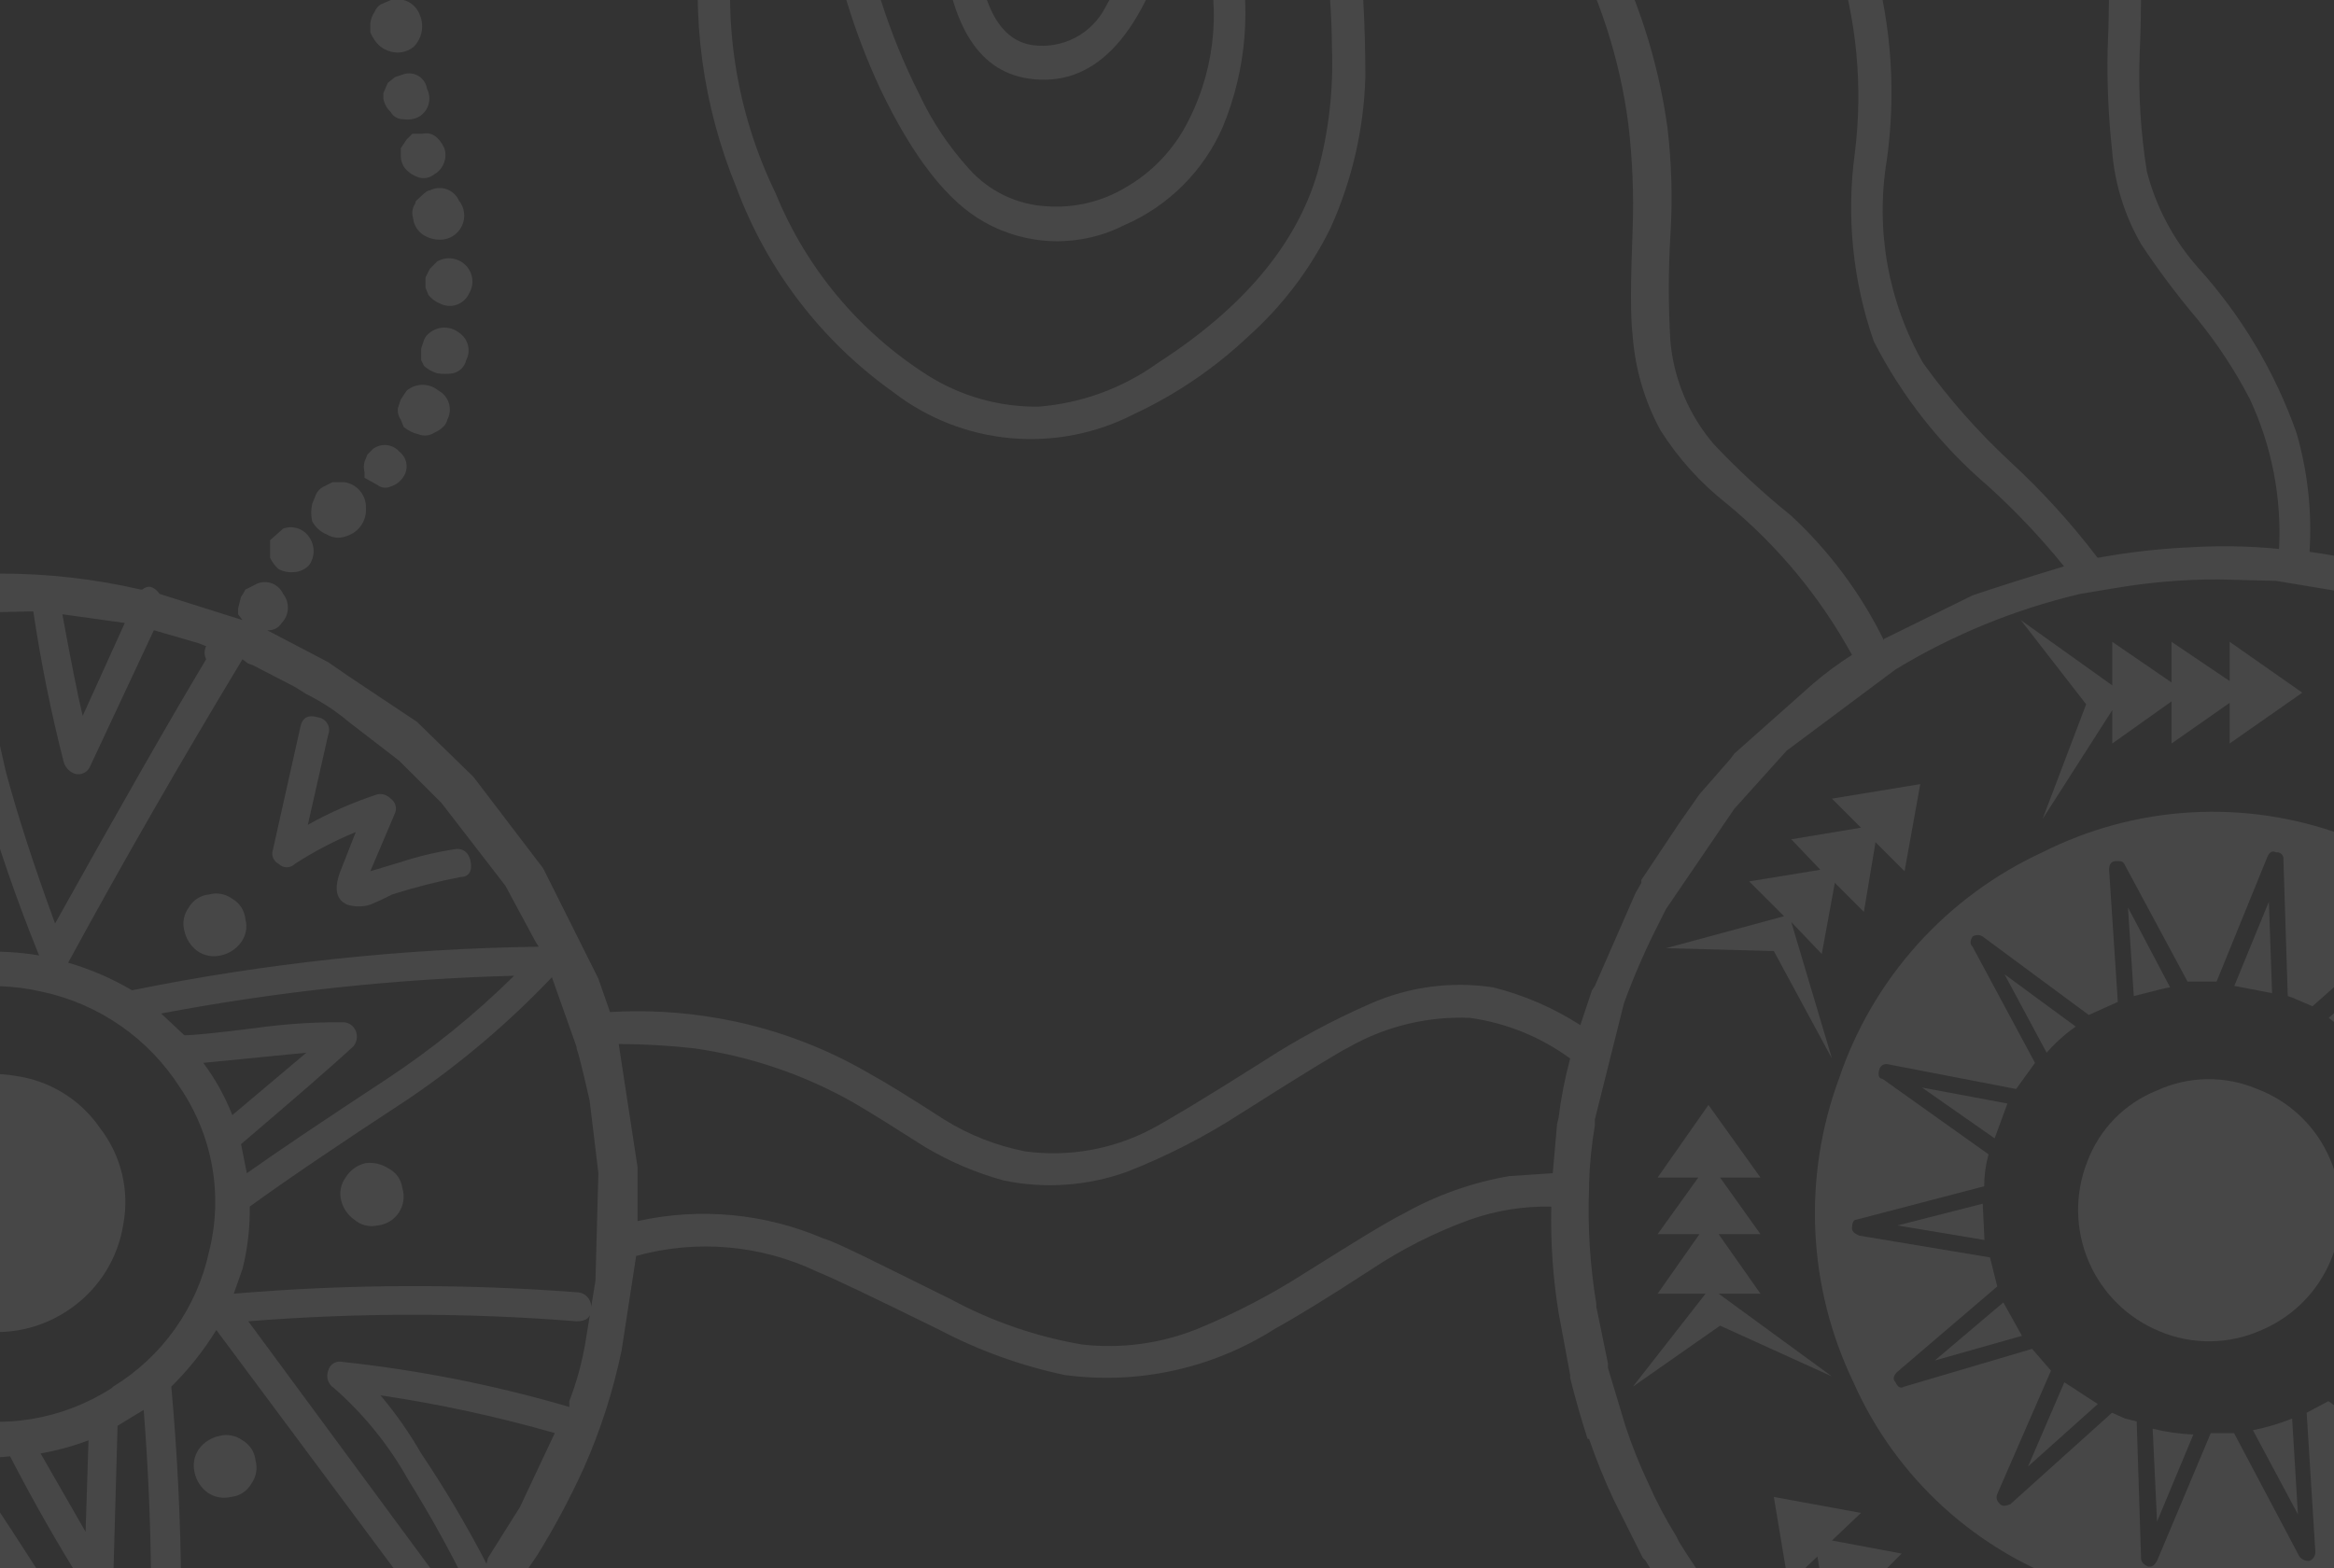 <svg width="375" height="252" viewBox="0 0 375 252" fill="none" xmlns="http://www.w3.org/2000/svg">
<rect x="0" y="0" width="375" height="252" fill="#333333" stroke="none"/>
<g style="mix-blend-mode:overlay" opacity="0.1">
<path d="M2.549 172.919C-0.174 172.433 -2.968 172.514 -5.659 173.156C-8.349 173.798 -10.878 174.989 -13.088 176.652C-15.313 178.203 -17.204 180.185 -18.648 182.48C-20.092 184.776 -21.061 187.338 -21.496 190.014C-21.931 192.691 -21.825 195.427 -21.182 198.062C-20.54 200.697 -19.375 203.175 -17.756 205.351C-16.18 207.589 -14.17 209.487 -11.844 210.93C-9.518 212.374 -6.925 213.333 -4.219 213.751C-1.511 214.245 1.269 214.19 3.955 213.589C6.641 212.987 9.179 211.852 11.418 210.251C13.657 208.676 15.555 206.666 16.999 204.341C18.442 202.015 19.402 199.423 19.82 196.718C20.316 194.033 20.24 191.274 19.596 188.62C18.953 185.967 17.757 183.479 16.086 181.319C14.537 179.055 12.533 177.139 10.202 175.693C7.872 174.247 5.265 173.302 2.549 172.919Z" fill="white"/>
<path d="M62.531 187.853C61.435 187.111 60.112 186.78 58.797 186.919C58.121 187.064 57.483 187.346 56.92 187.747C56.358 188.148 55.885 188.661 55.529 189.253C55.137 189.781 54.87 190.392 54.749 191.039C54.628 191.685 54.655 192.351 54.829 192.986C55.145 194.215 55.89 195.291 56.93 196.019C57.435 196.458 58.036 196.771 58.685 196.933C59.334 197.095 60.012 197.102 60.664 196.953C61.355 196.881 62.021 196.657 62.614 196.296C63.208 195.935 63.713 195.445 64.093 194.864C64.473 194.283 64.719 193.624 64.812 192.936C64.905 192.248 64.843 191.547 64.631 190.886C64.546 190.251 64.311 189.644 63.946 189.117C63.58 188.59 63.096 188.157 62.531 187.853Z" fill="white"/>
<path d="M47.361 138.854C50.461 136.841 53.743 135.123 57.163 133.721L54.596 140.254C53.662 142.914 54.036 144.594 55.763 145.387C56.978 145.77 58.282 145.77 59.497 145.387C60.291 145.06 61.458 144.547 62.998 143.754C66.597 142.609 70.26 141.674 73.967 140.954C75.367 140.954 75.928 139.927 75.601 138.387C75.274 136.847 74.201 136.194 72.8 136.521C69.869 136.983 66.981 137.686 64.165 138.621L59.497 140.021L63.465 130.688C63.637 130.278 63.662 129.821 63.534 129.395C63.406 128.969 63.134 128.601 62.764 128.354C62.502 128.069 62.172 127.856 61.804 127.733C61.437 127.611 61.045 127.584 60.664 127.654C56.779 128.919 53.027 130.56 49.461 132.554L52.729 118.088C52.845 117.798 52.894 117.485 52.871 117.173C52.848 116.861 52.754 116.559 52.597 116.288C52.439 116.018 52.222 115.788 51.962 115.615C51.701 115.441 51.405 115.329 51.095 115.288C49.57 114.821 48.636 115.288 48.294 116.688L43.86 136.521C43.697 136.956 43.702 137.436 43.875 137.868C44.048 138.299 44.375 138.651 44.793 138.854C45.134 139.193 45.596 139.383 46.077 139.383C46.558 139.383 47.02 139.193 47.361 138.854Z" fill="white"/>
<path d="M33.357 239.882C33.895 240.254 34.506 240.509 35.15 240.629C35.793 240.75 36.454 240.734 37.091 240.582C37.765 240.521 38.413 240.298 38.982 239.932C39.551 239.567 40.023 239.069 40.358 238.482C40.751 237.954 41.017 237.343 41.139 236.696C41.26 236.049 41.233 235.383 41.059 234.749C40.997 234.076 40.775 233.427 40.409 232.858C40.043 232.29 39.545 231.818 38.958 231.482C38.429 231.09 37.819 230.824 37.172 230.702C36.525 230.581 35.859 230.608 35.224 230.782C33.912 231.054 32.748 231.802 31.956 232.882C31.584 233.421 31.33 234.031 31.209 234.674C31.089 235.318 31.105 235.979 31.256 236.616C31.528 237.927 32.276 239.09 33.357 239.882Z" fill="white"/>
<path d="M31.723 152.854C32.262 153.226 32.873 153.48 33.516 153.601C34.159 153.721 34.821 153.705 35.458 153.554C36.769 153.282 37.933 152.534 38.725 151.454C39.117 150.926 39.384 150.315 39.505 149.668C39.627 149.021 39.599 148.355 39.425 147.721C39.364 147.047 39.141 146.399 38.775 145.83C38.409 145.262 37.912 144.79 37.325 144.454C36.796 144.062 36.185 143.795 35.538 143.674C34.891 143.553 34.225 143.58 33.59 143.754C32.917 143.816 32.268 144.038 31.699 144.404C31.131 144.77 30.658 145.267 30.323 145.854C29.931 146.383 29.664 146.993 29.543 147.64C29.421 148.287 29.449 148.953 29.623 149.587C29.895 150.898 30.643 152.062 31.723 152.854Z" fill="white"/>
<path d="M347.034 213.985C349.628 215.068 352.416 215.607 355.227 215.567C358.038 215.526 360.81 214.909 363.371 213.752C365.908 212.674 368.207 211.105 370.134 209.135C372.06 207.164 373.577 204.832 374.597 202.272C375.617 199.712 376.12 196.975 376.076 194.22C376.032 191.464 375.442 188.745 374.341 186.219C373.249 183.664 371.652 181.356 369.647 179.431C367.642 177.507 365.27 176.006 362.671 175.02C360.119 173.936 357.368 173.397 354.595 173.438C351.822 173.478 349.088 174.096 346.567 175.253C344.005 176.271 341.684 177.814 339.755 179.783C337.825 181.752 336.33 184.104 335.365 186.686C333.319 191.855 333.397 197.623 335.582 202.735C337.767 207.848 341.883 211.89 347.034 213.985Z" fill="white"/>
<path d="M322.528 177.351L308.805 174.785L320.474 182.951L322.528 177.351Z" fill="white"/>
<path d="M310.859 218.651L324.862 214.685L321.875 209.318L310.859 218.651Z" fill="white"/>
<path d="M333.497 164.983L322.061 156.583L328.83 169.183C330.214 167.604 331.781 166.194 333.497 164.983Z" fill="white"/>
<path d="M348.668 158.684L341.9 145.851L342.833 160.084C346.427 159.151 348.341 158.684 348.668 158.684Z" fill="white"/>
<path d="M364.538 144.917L358.983 158.45L365.052 159.617L364.538 144.917Z" fill="white"/>
<path d="M297.789 222.15C301.177 229.795 306.124 236.649 312.313 242.274C318.502 247.898 325.797 252.17 333.731 254.816C341.545 257.687 349.867 258.921 358.178 258.439C366.49 257.957 374.613 255.771 382.043 252.016C389.702 248.463 396.552 243.38 402.172 237.08C407.791 230.78 412.061 223.396 414.718 215.384C417.667 207.564 418.982 199.224 418.581 190.876C418.179 182.529 416.07 174.352 412.384 166.852C408.995 159.207 404.048 152.354 397.859 146.729C391.671 141.104 384.376 136.832 376.441 134.186C368.627 131.315 360.306 130.082 351.994 130.563C343.683 131.045 335.56 133.231 328.13 136.986C320.494 140.513 313.658 145.56 308.04 151.819C302.421 158.077 298.139 165.416 295.455 173.385C292.555 181.255 291.268 189.627 291.669 198.005C292.07 206.382 294.151 214.593 297.789 222.15ZM298.256 196.018L318.794 190.651C318.797 188.917 319.033 187.19 319.494 185.518L302.457 173.385C301.85 173.385 301.663 172.685 301.99 171.752C302.095 171.482 302.297 171.262 302.555 171.132C302.814 171.003 303.112 170.974 303.39 171.052L323.929 175.018L326.963 170.819L316.927 152.153C316.46 151.686 316.553 151.126 316.927 150.519C317.17 150.361 317.454 150.276 317.744 150.276C318.034 150.276 318.318 150.361 318.561 150.519L335.598 163.119L340.266 161.019L338.866 139.786C338.866 138.853 339.239 138.386 340.033 138.386C340.826 138.386 341.106 138.386 341.433 139.086L351.469 157.752H356.137L364.305 137.686C364.648 136.909 365.114 136.675 365.706 136.986C365.864 136.963 366.026 136.977 366.179 137.027C366.331 137.077 366.47 137.162 366.583 137.276C366.697 137.389 366.782 137.528 366.832 137.68C366.882 137.832 366.896 137.994 366.873 138.153L367.573 160.086L368.273 160.319L371.54 161.719L387.878 147.253C388.149 147.055 388.476 146.949 388.811 146.949C389.147 146.949 389.474 147.055 389.745 147.253C389.939 147.481 390.046 147.77 390.046 148.069C390.046 148.369 389.939 148.658 389.745 148.886L380.876 169.185L383.677 172.219L404.915 166.152C405.227 166.086 405.551 166.117 405.843 166.243C406.136 166.368 406.382 166.581 406.549 166.852C406.876 167.319 406.549 167.879 406.082 168.485L389.278 182.952L390.212 186.685L412.384 190.418C412.658 190.536 412.893 190.731 413.059 190.979C413.224 191.228 413.314 191.519 413.317 191.818C413.317 192.611 412.991 192.985 412.384 192.985L390.679 198.818C390.661 200.169 390.424 201.509 389.978 202.784L408.65 215.617C409.256 216.224 409.443 216.784 409.116 217.25C408.789 217.717 407.949 218.09 407.483 217.95L385.544 213.75L383.21 217.017L394.179 236.617C394.506 237.083 394.179 237.643 393.712 238.25C393.246 238.856 392.686 238.856 392.079 238.25L374.108 225.184L370.607 227.05L372.007 249.449C372.004 249.748 371.914 250.04 371.749 250.288C371.583 250.537 371.348 250.732 371.074 250.849C370.764 250.882 370.451 250.835 370.165 250.712C369.879 250.59 369.63 250.396 369.44 250.149L358.937 230.317H355.203L346.568 250.849C346.241 251.456 345.867 251.783 345.401 251.783H345.167C344.374 251.456 344 250.989 344 250.383L343.3 228.45L341.433 227.983L339.333 227.05L322.995 241.75C322.202 242.076 321.688 242.076 321.361 241.75C321.035 241.423 320.568 240.91 320.895 240.116L329.53 220.284L326.496 216.784L305.958 222.85C305.366 223.192 304.9 222.959 304.557 222.15C304.091 221.684 304.184 221.124 304.791 220.517L320.895 206.751L319.728 202.084L298.723 198.584C297.929 198.258 297.556 197.884 297.556 197.418C297.556 196.951 297.649 196.018 298.256 196.018Z" fill="white"/>
<path d="M318.561 193.451L304.837 196.951L318.841 199.284L318.561 193.451Z" fill="white"/>
<path d="M276.363 213.049L294.334 221.215L276.13 207.915H282.852L276.13 198.349H282.852L276.363 189.249H282.852L274.496 177.583L266.327 189.249H272.862L266.327 198.349H273.049L266.327 207.915H274.029L262.36 222.848L276.363 213.049Z" fill="white"/>
<path d="M294.335 170.117L287.8 148.185L292.701 153.318L294.801 141.885L299.469 146.551L301.336 135.352L306.004 140.018L308.525 126.019L294.335 128.352L299.002 133.019L287.8 134.885L292.467 139.785L281.031 141.652L286.633 147.251L267.682 152.385L284.999 152.851L294.335 170.117Z" fill="white"/>
<path d="M385.357 153.553L374.154 163.586L379.242 167.552L385.357 153.553Z" fill="white"/>
<path d="M328.176 131.621L339.379 114.121V119.488L348.902 112.721V119.488L358.237 112.955V119.488L369.907 111.321L358.237 103.155V109.455L348.902 103.155V109.688L339.379 103.155V110.155L324.676 99.655L335.178 113.188L328.176 131.621Z" fill="white"/>
<path d="M325.842 235.684L337.045 225.651L331.677 222.151L325.842 235.684Z" fill="white"/>
<path d="M346.567 244.549L352.402 230.549C350.198 230.453 348.009 230.141 345.867 229.616L346.567 244.549Z" fill="white"/>
<path d="M361.971 229.851L369.206 243.384L368.273 227.985C366.235 228.801 364.125 229.426 361.971 229.851Z" fill="white"/>
<path d="M312.305 256.447L300.869 254.347L305.537 249.681L294.334 247.581L299.002 243.148L284.999 240.581L287.333 254.581L292 250.147L293.868 261.347L298.722 256.447L300.636 267.88L306.471 262.28L309.225 280.246L311.559 263.214L329.81 255.747L309.038 259.714L312.305 256.447Z" fill="white"/>
<path d="M752.433 320.146C752.575 319.532 752.575 318.894 752.433 318.28V318.046V318.28C752.923 317.919 753.39 317.529 753.834 317.113C757.391 314.491 760.745 311.605 763.869 308.48L768.071 304.513C768.351 304.233 768.677 303.953 769.004 303.58C772.878 298.914 776.333 294.714 779.273 290.514C787.643 294.377 794.818 300.422 800.045 308.013C808.881 319.797 815.522 333.075 819.65 347.212C820.91 351.272 822.684 357.385 825.018 365.878C826.836 371.938 829.851 377.571 833.887 382.444C838.408 387.372 844.111 391.066 850.458 393.177C854.659 394.717 861.053 396.677 869.596 399.01C885.538 404.397 900.452 412.444 913.706 422.81C913.951 423.07 914.25 423.274 914.582 423.406C914.914 423.537 915.272 423.594 915.628 423.572C915.985 423.55 916.333 423.449 916.646 423.277C916.959 423.105 917.23 422.865 917.441 422.576C918.685 421.332 918.685 420.165 917.441 419.076C905.84 410.161 893.131 402.789 879.631 397.144C875.43 395.402 868.351 393.069 858.393 390.144C851.388 388.399 844.854 385.133 839.255 380.578C834.584 375.649 831.216 369.635 829.452 363.078C827.119 354.072 825.251 347.445 823.851 343.246C819.365 329.235 812.582 316.068 803.779 304.28C798.246 296.492 790.76 290.296 782.074 286.314L781.841 286.547C794.35 265.925 799.146 241.538 795.377 217.716C792.149 193.202 780.322 170.629 762.002 154.018C756.038 148.468 749.46 143.615 742.398 139.552L745.432 133.952C747.586 130.662 750.177 127.68 753.134 125.086C755.001 123.359 757.801 120.793 762.002 117.386C772.491 108.156 779.151 95.34 780.674 81.454C781.597 74.332 782.143 67.167 782.307 59.988C782.634 49.582 782.914 42.395 783.241 38.522C783.861 31.324 785.511 24.252 788.142 17.523C791.051 11.108 794.735 5.075 799.112 -0.444C806.907 -10.85 811.388 -17.15 812.648 -19.343C816.838 -25.914 819.546 -33.319 820.583 -41.042C820.91 -42.769 820.117 -43.609 818.25 -43.609C817.89 -43.657 817.525 -43.626 817.179 -43.517C816.833 -43.409 816.516 -43.226 816.248 -42.981C815.981 -42.736 815.771 -42.435 815.633 -42.1C815.495 -41.766 815.432 -41.404 815.449 -41.042C814.399 -34.12 811.85 -27.511 807.98 -21.676C806.238 -18.876 802.115 -13.276 795.611 -4.877C786.952 5.98 781.1 18.802 778.573 32.456C777.656 39.496 777.189 46.588 777.173 53.688C776.846 64.421 776.566 71.514 776.239 74.921C774.699 91.58 769.004 104.227 759.202 112.953C755.001 116.546 751.873 119.253 749.866 121.119C746.744 123.857 743.997 126.995 741.697 130.452C740.299 132.538 739.051 134.722 737.963 136.985C731.61 133.856 724.965 131.355 718.125 129.519C719.852 126.579 724.1 120.186 730.961 110.386C735.504 104.265 739.267 97.603 742.164 90.553C744.288 84.091 745.082 77.265 744.498 70.488C743.705 61.481 743.098 54.621 742.631 49.955C742.128 35.817 743.621 21.678 747.065 7.956C748.764 0.572 750.011 -6.908 750.8 -14.443C751.451 -22.005 751.059 -29.621 749.633 -37.076C749.306 -38.802 748.326 -39.316 746.599 -38.709C744.872 -38.102 744.265 -37.216 744.731 -35.676C746.767 -22.049 745.973 -8.15 742.398 5.156C738.954 18.504 737.074 32.207 736.796 45.988C737.123 50.655 737.87 57.655 739.13 66.988C740.034 74.025 739.478 81.174 737.496 87.987C735.642 93.142 733.215 98.073 730.261 102.687C729.328 104.086 726.154 108.613 720.926 116.219C717.985 120.419 715.418 124.479 713.224 128.352L716.491 129.286C706.574 126.8 696.374 125.623 686.151 125.786C682.37 125.786 678.635 126.252 674.948 126.719C677.598 115.595 679.393 104.285 680.316 92.887C681.179 81.442 680.153 69.933 677.281 58.821C674.621 47.948 673.08 41.415 672.614 39.222C671.771 32.881 671.536 26.474 671.914 20.089C671.914 15.578 672.38 9.278 673.314 1.19C674.248 -7.677 674.808 -13.976 674.948 -17.476C676.048 -30.802 673.55 -44.178 667.713 -56.208C667.594 -56.545 667.395 -56.848 667.133 -57.09C666.871 -57.332 666.553 -57.507 666.209 -57.599C665.864 -57.691 665.502 -57.697 665.154 -57.618C664.806 -57.538 664.482 -57.375 664.212 -57.142C663.901 -56.993 663.626 -56.779 663.406 -56.514C663.186 -56.249 663.026 -55.94 662.937 -55.607C662.848 -55.274 662.833 -54.926 662.892 -54.587C662.951 -54.248 663.082 -53.925 663.278 -53.642C668.422 -42.812 670.673 -30.834 669.813 -18.876C669.486 -10.803 668.506 1.19 666.779 17.056C665.906 29.222 667.089 41.448 670.28 53.221C672.265 59.961 673.824 66.819 674.948 73.754C675.567 80.347 675.645 86.981 675.181 93.587C673.948 104.95 671.762 116.189 668.646 127.186C660.602 128.868 652.773 131.451 645.307 134.885C632.666 140.548 621.31 148.725 611.932 158.918C607.52 163.858 603.538 169.166 600.029 174.784L602.83 170.118L597.229 171.051C594.272 171.518 585.637 173.929 571.322 178.284C562.772 181.247 553.763 182.669 544.716 182.484C536.802 181.716 529.113 179.418 522.077 175.718C512.741 170.444 505.833 166.384 501.305 164.051C487.812 156.07 472.052 152.787 456.494 154.718L454.393 155.185C449.003 140.915 440.545 128.003 429.616 117.359C418.687 106.716 405.554 98.6 391.145 93.587C384.643 91.26 377.916 89.618 371.073 88.687C371.483 82.236 370.772 75.763 368.972 69.554C365.499 59.724 360.104 50.682 353.102 42.955C349.202 38.538 346.402 33.261 344.933 27.555C343.946 21.385 343.555 15.134 343.766 8.889C344.321 -3.106 343.853 -15.127 342.366 -27.043C340.697 -38.423 335.563 -49.014 327.662 -57.375C326.573 -58.62 325.406 -58.62 324.162 -57.375C323.887 -57.147 323.667 -56.862 323.515 -56.539C323.364 -56.217 323.285 -55.865 323.285 -55.508C323.285 -55.152 323.364 -54.8 323.515 -54.478C323.667 -54.155 323.887 -53.87 324.162 -53.642C331.552 -45.651 336.21 -35.52 337.465 -24.709C338.745 -13.871 339.135 -2.946 338.632 7.956C338.52 13.332 338.754 18.71 339.332 24.056C339.729 29.397 341.324 34.581 344 39.222C346.79 43.443 349.83 47.495 353.102 51.355C356.332 55.336 359.147 59.636 361.504 64.188C364.999 71.697 366.602 79.949 366.172 88.22C361.285 87.74 356.367 87.662 351.468 87.987H351.235C346.537 88.23 341.859 88.775 337.231 89.62H336.998C332.79 84.088 328.104 78.935 322.995 74.221C317.81 69.411 313.119 64.096 308.991 58.355C303.349 48.46 301.289 36.924 303.156 25.689C304.633 15.079 303.918 4.279 301.056 -6.043C296.538 -16.764 290.823 -26.939 284.018 -36.376C283.847 -36.698 283.606 -36.978 283.312 -37.195C283.018 -37.411 282.679 -37.559 282.32 -37.626C281.961 -37.694 281.591 -37.679 281.239 -37.584C280.886 -37.488 280.56 -37.315 280.284 -37.076C278.744 -36.282 278.417 -35.209 279.35 -33.809C285.399 -25.461 290.635 -16.554 294.988 -7.21C298.312 3.018 299.348 13.85 298.022 24.522C296.626 34.731 297.666 45.124 301.056 54.855C305.613 63.765 311.878 71.693 319.494 78.187C323.86 82.15 327.917 86.44 331.63 91.02C325.873 92.762 320.972 94.318 316.926 95.687L302.689 102.687V102.92C298.984 95.371 293.921 88.569 287.752 82.854C283.374 79.328 279.241 75.508 275.383 71.421C271.378 66.764 268.93 60.972 268.381 54.855C268.039 49.182 268.039 43.494 268.381 37.822C268.744 32.064 268.587 26.285 267.914 20.556C266.417 9.703 263.02 -0.801 257.879 -10.477C252.071 -21.291 244.132 -30.815 234.539 -38.476C234.312 -38.75 234.026 -38.97 233.704 -39.122C233.381 -39.273 233.029 -39.352 232.672 -39.352C232.316 -39.352 231.964 -39.273 231.641 -39.122C231.318 -38.97 231.033 -38.75 230.805 -38.476C229.56 -37.2 229.56 -36.034 230.805 -34.976C239.328 -28.154 246.46 -19.758 251.81 -10.243C256.9 -0.897 260.222 9.306 261.613 19.856C262.286 25.507 262.52 31.201 262.313 36.889C261.986 45.288 261.94 50.888 262.313 53.921C262.703 59.233 264.214 64.402 266.747 69.088C269.613 73.643 273.245 77.669 277.483 80.987C285.654 87.729 292.466 95.964 297.555 105.253C295.345 106.655 293.239 108.214 291.253 109.92L278.65 121.119L277.95 122.053L273.049 127.652L269.781 132.319L263.713 141.419V141.885L262.78 143.519L256.245 158.451L255.778 159.151L253.911 164.751C249.605 161.98 244.875 159.931 239.907 158.685C233.261 157.673 226.464 158.563 220.303 161.251C214.132 163.937 208.199 167.137 202.565 170.818C193.696 176.418 187.783 179.995 184.827 181.551C178.654 184.748 171.647 185.97 164.756 185.051C160.122 184.152 155.692 182.412 151.686 179.917C146.411 176.511 142.35 173.991 139.549 172.451C131.978 168.051 123.677 165.048 115.043 163.585C109.418 162.624 103.702 162.311 98.006 162.651L96.139 157.285L87.27 139.552L76.067 124.852L66.965 115.986L55.762 108.52L52.728 106.42L42.926 101.287C43.385 101.329 43.847 101.242 44.259 101.036C44.671 100.83 45.018 100.513 45.26 100.12C45.858 99.502 46.211 98.689 46.254 97.831C46.297 96.972 46.026 96.127 45.493 95.454C45.304 95.032 45.026 94.656 44.679 94.35C44.331 94.046 43.922 93.819 43.479 93.686C43.036 93.553 42.57 93.517 42.112 93.581C41.654 93.644 41.215 93.805 40.825 94.053L39.425 94.753C39.23 95.164 38.996 95.555 38.725 95.92L38.258 97.787V98.72L38.958 99.653L25.655 95.454C24.721 94.209 23.788 93.976 22.854 94.753H22.62C7.812 91.324 -7.584 91.329 -22.39 94.767C-37.197 98.204 -51.019 104.984 -62.8 114.586L-72.136 122.986C-73.948 119.313 -75.432 115.487 -76.57 111.553C-77.504 107.68 -78.764 99.56 -80.305 87.287C-81.227 79.183 -83.027 71.203 -85.673 63.488C-88.013 56.872 -91.846 50.884 -96.875 45.988C-102.084 41.53 -108.108 38.123 -114.613 35.955C-123.949 33.295 -130.624 31.289 -135.151 29.655C-141.929 27.221 -148.128 23.407 -153.356 18.456C-159.004 12.768 -163.728 6.234 -167.36 -0.91C-170.02 -5.577 -173.334 -12.95 -177.395 -22.61C-177.504 -22.956 -177.683 -23.277 -177.923 -23.551C-178.162 -23.824 -178.455 -24.045 -178.785 -24.199C-179.114 -24.352 -179.472 -24.436 -179.836 -24.443C-180.199 -24.451 -180.56 -24.383 -180.896 -24.243C-182.623 -23.776 -183.137 -22.75 -182.53 -21.209C-177.564 -7.722 -170.729 5.001 -162.225 16.589C-157.869 21.851 -152.662 26.346 -146.821 29.889C-140.464 33.308 -133.727 35.971 -126.749 37.822C-119.435 39.551 -112.375 42.217 -105.744 45.755C-99.369 49.989 -94.474 56.107 -91.741 63.254C-88.789 71.067 -86.828 79.22 -85.906 87.52C-84.163 100.275 -82.841 108.52 -81.938 112.253C-80.561 117.326 -78.685 122.25 -76.337 126.952H-76.103H-76.337L-89.874 146.785L-96.175 160.785C-100.764 157.414 -105.129 153.751 -109.245 149.818C-115.414 144.009 -120.896 137.512 -125.583 130.452C-127.45 127.512 -131.417 119.393 -137.485 106.186C-144.16 91.051 -155.428 78.399 -169.693 70.021C-172.167 68.621 -175.855 66.848 -180.663 64.654C-185.471 62.461 -189.998 60.594 -191.866 59.521C-199.695 55.877 -206.155 49.828 -210.303 42.255C-212.846 37.364 -215.03 32.296 -216.838 27.089C-219.312 20.089 -221.179 14.863 -222.44 11.456L-232.942 -16.543V-17.943C-232.327 -17.955 -231.74 -18.205 -231.305 -18.64C-230.87 -19.075 -230.62 -19.661 -230.608 -20.276C-230.478 -20.924 -230.598 -21.597 -230.945 -22.16C-231.291 -22.723 -231.838 -23.134 -232.475 -23.309C-233.12 -23.542 -233.82 -23.577 -234.485 -23.411C-235.15 -23.245 -235.75 -22.885 -236.21 -22.376C-237.207 -21.452 -237.864 -20.219 -238.077 -18.876C-238.125 -16.544 -237.647 -14.231 -236.676 -12.11C-235.939 -9.811 -235.082 -7.553 -234.109 -5.343L-222.44 26.156C-221.179 29.096 -219.499 33.622 -217.305 39.688C-215.522 44.147 -213.083 48.315 -210.07 52.055C-204.128 58.422 -196.884 63.435 -188.831 66.754L-176.462 72.354C-172.464 74.37 -168.639 76.712 -165.026 79.354C-157.503 84.894 -151.156 91.874 -146.354 99.887C-141.659 108.43 -137.451 117.233 -133.751 126.252C-129.425 134.285 -124.092 141.734 -117.881 148.418C-111.629 154.895 -104.836 160.828 -97.576 166.151L-99.209 172.684V172.918L-100.61 179.684C-107.71 177.407 -114.406 174.021 -120.448 169.651C-129.16 162.286 -135.831 152.805 -139.819 142.119C-143.576 132.045 -148.849 122.603 -155.456 114.12C-162.237 106.358 -170.486 100.014 -179.729 95.454C-184.909 93.153 -190.206 91.128 -195.6 89.387C-200.993 87.556 -206.29 85.454 -211.47 83.087C-220.791 78.119 -228.245 70.258 -232.709 60.688C-237.278 51.171 -241.177 41.348 -244.378 31.289C-247.49 20.977 -252.048 11.157 -257.915 2.123C-263.57 -7.041 -272.361 -13.84 -282.654 -17.01C-284.195 -17.616 -285.222 -17.01 -285.689 -15.376C-286.155 -13.743 -285.689 -12.576 -284.055 -12.11C-274.693 -8.964 -266.753 -2.597 -261.649 5.856C-256.359 14.215 -252.199 23.238 -249.28 32.689C-246.422 42.326 -242.913 51.759 -238.777 60.921C-234.593 70.066 -228.171 78.011 -220.106 84.02C-215.531 87.105 -210.592 89.613 -205.402 91.487C-201.995 92.887 -196.767 94.753 -189.765 97.087C-179.503 100.763 -170.179 106.659 -162.458 114.353C-154.993 122.652 -149.207 132.319 -145.421 142.819C-141.554 153.039 -135.592 162.338 -127.916 170.118C-120.081 176.802 -111.054 181.948 -101.31 185.284V204.417L-100.143 212.583V213.283C-113.82 223.876 -124.276 231.482 -131.417 236.149C-137.41 240.176 -144.305 242.661 -151.489 243.382C-158.977 243.539 -166.447 242.596 -173.661 240.582L-193.733 234.982C-200.478 233.289 -207.345 232.119 -214.271 231.482C-226.902 230.669 -239.572 232.252 -251.614 236.149C-258.362 238.324 -264.856 241.218 -270.985 244.782L-271.452 243.615L-278.453 234.516L-286.855 223.316L-291.523 219.116L-292.457 217.95L-307.16 206.983L-321.164 199.75C-323.467 198.559 -325.893 197.62 -328.399 196.95L-335.868 194.617L-337.034 194.384L-345.436 192.75L-354.772 191.35L-369.242 191.117L-384.646 193.217L-385.58 193.45C-388.606 185.213 -393.384 177.73 -399.583 171.518C-407.845 163.725 -413.913 157.845 -417.788 153.785C-423.718 147.792 -428.609 140.853 -432.258 133.252L-436.926 122.286C-438.514 118.57 -440.387 114.981 -442.527 111.553C-446.324 104.974 -451.698 99.441 -458.164 95.454C-464.898 91.394 -472.22 88.403 -479.87 86.587C-482.204 85.996 -489.983 84.363 -503.209 81.687C-511.56 80.256 -519.709 77.828 -527.481 74.454C-535.386 71.24 -542.194 65.811 -547.086 58.821C-547.257 58.499 -547.498 58.218 -547.792 58.002C-548.086 57.785 -548.425 57.638 -548.784 57.571C-549.143 57.504 -549.513 57.518 -549.865 57.614C-550.218 57.709 -550.544 57.882 -550.82 58.121C-552.361 59.055 -552.687 60.221 -551.754 61.621C-544.628 72.354 -532.414 79.976 -515.112 84.487C-505.434 86.82 -491.041 90.165 -471.934 94.52C-464.743 97.002 -458.203 101.069 -452.796 106.42C-447.698 112.756 -443.605 119.839 -440.66 127.419C-434.979 142.61 -425.205 155.935 -412.42 165.918C-406.678 171.518 -402.477 175.858 -399.817 178.984C-395.842 183.629 -392.685 188.915 -390.481 194.617L-408.685 201.383L-411.486 202.783L-417.321 206.05L-418.021 206.283L-434.358 218.416L-435.759 219.816C-437.829 221.555 -439.707 223.51 -441.36 225.649L-442.294 226.583C-444.349 228.759 -446.222 231.1 -447.895 233.582L-449.295 235.216L-454.43 243.149C-461.463 254.952 -466.066 268.041 -467.967 281.648C-468.49 284.969 -468.802 288.32 -468.9 291.681C-469.356 301.975 -468.254 312.28 -465.633 322.246L-462.132 332.979L-456.297 345.579L-445.328 361.912L-443.461 363.778L-437.626 369.611L-432.958 374.278C-436.096 383.904 -440.161 393.202 -445.094 402.044C-449.417 408.684 -455.256 414.203 -462.132 418.143C-469.972 421.829 -477.47 426.201 -484.537 431.209C-488.355 434.266 -491.596 437.979 -494.106 442.176C-495.647 444.649 -497.934 448.942 -500.875 455.009C-504.836 463.34 -509.772 471.172 -515.578 478.341C-528.947 494.885 -546.639 507.403 -566.691 514.507C-567.038 514.615 -567.359 514.795 -567.632 515.034C-567.906 515.273 -568.127 515.567 -568.281 515.896C-568.434 516.226 -568.518 516.584 -568.525 516.947C-568.533 517.31 -568.464 517.671 -568.325 518.007C-567.858 519.733 -566.831 520.247 -565.291 519.64C-547.909 513.389 -532.183 503.255 -519.313 490.008C-512.955 483.622 -507.391 476.493 -502.742 468.775C-501.342 466.442 -499.101 462.009 -495.973 455.475C-493.99 450.897 -491.567 446.521 -488.738 442.409C-485.924 438.838 -482.532 435.762 -478.703 433.309C-476.369 431.77 -472.401 429.483 -466.8 426.543C-459.186 422.931 -452.303 417.948 -446.495 411.843C-438.63 401.737 -432.696 390.268 -428.99 378.011H-428.757L-418.255 385.011L-415.454 386.878L-409.386 389.677L-400.984 393.411L-398.65 394.344L-388.147 397.377L-369.476 399.944C-370.119 413.613 -373.702 426.982 -379.978 439.143C-384.643 448.471 -390.791 456.982 -398.183 464.342C-402.178 468.009 -406.387 471.437 -410.786 474.608C-418.254 479.741 -422.689 482.868 -424.089 483.941C-432.296 490.949 -438.429 500.066 -441.827 510.307C-443.087 513.9 -444.861 519.173 -447.195 526.173C-448.958 531.584 -451.224 536.818 -453.963 541.806C-459.408 551.752 -467.174 560.237 -476.602 566.539C-484.379 571.73 -492.669 576.108 -501.342 579.605C-510.718 583.716 -519.837 588.391 -528.648 593.604C-537.533 598.717 -544.871 606.133 -549.887 615.07C-550.206 615.724 -550.263 616.475 -550.046 617.169C-549.829 617.863 -549.355 618.448 -548.72 618.804C-548.449 619.036 -548.126 619.2 -547.778 619.28C-547.43 619.359 -547.068 619.353 -546.723 619.261C-546.378 619.169 -546.061 618.994 -545.799 618.752C-545.537 618.509 -545.338 618.207 -545.219 617.87C-540.611 609.677 -533.931 602.838 -525.848 598.038C-517.727 593.229 -509.307 588.943 -500.641 585.205C-491.959 581.412 -483.538 577.047 -475.435 572.138C-466.344 566.333 -458.556 558.706 -452.563 549.739C-446.868 539.982 -442.4 529.559 -439.26 518.707C-436.185 507.493 -430.231 497.278 -421.989 489.074C-417.742 485.56 -413.301 482.288 -408.685 479.275C-404.101 476.153 -399.734 472.722 -395.615 469.008C-388.122 461.892 -381.818 453.621 -376.944 444.509C-369.535 430.851 -365.306 415.697 -364.575 400.177L-350.571 399.244C-344.643 398.31 -340.162 397.471 -337.034 396.677L-327.699 393.644L-326.765 393.411L-317.43 389.211L-300.859 379.178L-299.692 378.011L-297.591 376.611V376.845C-296.9 377.288 -296.066 377.455 -295.257 377.311C-294.779 377.305 -294.312 377.172 -293.902 376.926C-293.492 376.68 -293.154 376.33 -292.924 375.911C-292.473 375.405 -292.205 374.762 -292.163 374.085C-292.121 373.408 -292.306 372.737 -292.69 372.178L-284.988 364.478V364.012C-283.385 369.447 -281.028 374.63 -277.986 379.411C-274.778 384.083 -269.958 387.406 -264.45 388.744C-260.389 389.677 -254.087 390.751 -245.779 392.011C-240.107 393.461 -234.68 395.741 -229.675 398.777C-225.798 401.727 -222.411 405.271 -219.639 409.277C-222.972 417.658 -225.17 426.446 -226.174 435.409C-227.918 449.15 -226.967 463.098 -223.373 476.475C-219.815 489.779 -213.625 502.235 -205.169 513.107C-201.774 517.452 -198.027 521.51 -193.966 525.24C-193.62 530.454 -193.777 535.689 -194.433 540.873C-195.059 547.291 -196.632 553.581 -199.101 559.539C-200.968 563.739 -203.768 569.339 -207.736 576.338C-213.525 587.018 -217.693 598.499 -220.106 610.404C-222.01 622.517 -222.48 634.813 -221.506 647.036C-220.884 656.369 -219.017 670.213 -215.905 688.568C-215.902 688.924 -215.809 689.274 -215.634 689.584C-215.459 689.895 -215.209 690.155 -214.905 690.342C-214.602 690.529 -214.256 690.635 -213.9 690.651C-213.544 690.668 -213.19 690.593 -212.871 690.435C-212.502 690.39 -212.148 690.265 -211.834 690.068C-211.519 689.871 -211.252 689.607 -211.052 689.295C-210.851 688.983 -210.722 688.631 -210.673 688.263C-210.624 687.896 -210.658 687.522 -210.77 687.168C-213.571 670.369 -215.36 657.847 -216.138 649.603C-217.436 637.007 -217.044 624.295 -214.971 611.804C-212.531 599.583 -208.116 587.841 -201.901 577.038C-195.789 566.628 -191.451 555.273 -189.065 543.439C-188.599 539.099 -188.365 534.738 -188.365 530.373C-183.251 534.612 -177.695 538.289 -171.794 541.339L-172.261 541.806L-173.194 542.973L-173.661 544.606L-173.428 545.773C-173.133 546.576 -172.551 547.241 -171.794 547.639C-171.167 548.052 -170.443 548.293 -169.693 548.339C-169.2 548.399 -168.699 548.322 -168.246 548.116C-167.793 547.911 -167.405 547.584 -167.126 547.172C-166.47 546.302 -166.14 545.228 -166.193 544.139C-159.946 547.156 -153.366 549.427 -146.588 550.906L-135.385 553.006C-131.2 553.471 -126.992 553.705 -122.782 553.706L-112.046 553.239C-110.524 565.625 -110.29 578.136 -111.346 590.571C-111.973 596.218 -112.908 601.826 -114.146 607.371C-114.94 610.964 -116.153 616.377 -117.881 623.703C-120.296 633.701 -121.006 644.035 -119.981 654.269C-118.863 665.468 -115.531 676.334 -110.179 686.235C-110.06 686.571 -109.861 686.874 -109.599 687.116C-109.337 687.359 -109.02 687.533 -108.675 687.625C-108.33 687.717 -107.968 687.724 -107.62 687.644C-107.272 687.564 -106.948 687.401 -106.678 687.168C-106.342 687.05 -106.037 686.857 -105.787 686.603C-105.537 686.35 -105.349 686.042 -105.236 685.704C-105.123 685.366 -105.09 685.007 -105.137 684.654C-105.185 684.301 -105.313 683.964 -105.511 683.668C-115.213 665.159 -117.708 643.711 -112.513 623.47C-109.839 613.093 -107.735 602.578 -106.211 591.971C-105.132 580.719 -105.132 569.391 -106.211 558.139L-106.678 552.539C-87.67 549.724 -69.858 541.549 -55.332 528.973C-40.707 516.637 -29.799 500.481 -23.824 482.308C0.265 475.257 26.043 476.657 49.227 486.274C53.895 488.266 61.208 491.999 71.166 497.474C78.272 501.679 85.683 505.345 93.338 508.44L99.406 526.64L106.875 540.873L112.243 547.872L119.011 556.272L120.178 557.672L127.646 564.672C124.014 566.027 120.564 567.83 117.377 570.038C109.832 574.927 103.585 581.572 99.173 589.404C94.833 597.238 91.388 605.534 88.904 614.137C83.613 631.061 80.813 639.927 80.502 640.736C77.505 649.44 73.175 657.627 67.665 665.002C65.938 667.195 58.89 673.868 46.427 685.068C38.843 691.304 33.046 699.434 29.622 708.634C29.454 708.95 29.364 709.301 29.359 709.658C29.355 710.016 29.436 710.369 29.596 710.689C29.756 711.009 29.99 711.286 30.279 711.496C30.568 711.707 30.903 711.846 31.256 711.901C31.591 712.049 31.956 712.117 32.322 712.099C32.688 712.081 33.045 711.976 33.363 711.795C33.681 711.613 33.952 711.359 34.153 711.053C34.355 710.747 34.482 710.398 34.523 710.034C37.714 701.925 42.938 694.774 49.694 689.268C61.69 678.395 68.038 672.469 68.832 671.535C74.799 664.744 79.608 657.019 83.069 648.669C86.38 640.345 89.262 631.856 91.704 623.237C94.164 614.231 97.284 605.418 101.04 596.871C105.148 588.198 111.417 580.726 119.244 575.172C123.522 572.41 128.055 570.065 132.781 568.172L133.248 568.405L149.119 578.438H149.352L150.052 578.905L160.321 582.871L167.556 585.438L168.256 585.671L176.658 587.538C179.428 588.127 182.235 588.517 185.06 588.705L186.928 588.938C190.662 589.265 193.556 589.404 195.563 589.404H199.997V591.738C199.856 601.206 197.198 610.467 192.296 618.57C188.916 623.998 185.007 629.078 180.626 633.736L167.323 647.736C162.627 652.674 158.335 657.979 154.486 663.602C148.885 672.344 146.629 679.577 147.718 685.302C147.72 685.658 147.813 686.007 147.988 686.318C148.163 686.628 148.414 686.889 148.718 687.075C149.021 687.262 149.367 687.368 149.723 687.385C150.079 687.401 150.433 687.326 150.752 687.168C151.121 687.124 151.474 686.999 151.789 686.802C152.103 686.605 152.371 686.341 152.571 686.029C152.772 685.717 152.901 685.364 152.95 684.997C152.999 684.629 152.965 684.255 152.853 683.901C151.919 679.359 154.409 672.826 160.321 664.302C163.916 659.191 167.979 654.426 172.458 650.069L184.827 637.003C188.83 632.536 192.497 627.779 195.797 622.77C201.303 614.673 204.527 605.243 205.132 595.471V588.938L207.7 588.705L213.067 587.771H213.301L223.57 585.438L238.507 580.071L247.843 574.938V575.172C248.464 575.86 249.277 576.347 250.177 576.572C251.229 576.579 252.268 576.339 253.211 575.872C253.943 575.372 254.482 574.635 254.737 573.786C254.992 572.937 254.947 572.026 254.611 571.205L254.378 570.972L254.611 570.738C259.15 567.483 263.44 563.896 267.448 560.005L274.916 552.072L282.385 541.806L284.718 537.606L285.185 537.14L287.752 532.006L294.521 514.974L298.722 492.808C302.773 491.003 307.128 489.974 311.558 489.774C319.409 489.467 327.264 490.252 334.897 492.108C347.641 494.581 355.436 495.981 358.237 496.307C365.576 497.497 373.093 496.937 380.175 494.674C385.023 492.628 389.705 490.21 394.179 487.441L396.513 486.274C401.289 500.062 409.015 512.642 419.151 523.14C437.314 542.738 462.471 554.391 489.169 555.572H489.402L490.569 556.739L493.37 557.206C494.192 556.955 494.922 556.468 495.47 555.806C500.636 555.803 505.792 555.334 510.874 554.406C512.235 564.317 516.829 573.503 523.944 580.538C529.032 585.696 534.579 590.382 540.515 594.538C548.917 600.76 554.596 605.193 557.552 607.837C566.888 616.579 573.267 629.49 576.69 646.569C577.624 651.236 578.884 657.862 580.424 666.869C581.805 673.583 583.837 680.148 586.492 686.468C592.561 701.261 601.663 710.407 613.799 714.001C615.34 714.607 616.366 714.001 616.833 712.367C616.981 712.049 617.056 711.701 617.051 711.35C617.046 710.999 616.962 710.654 616.804 710.34C616.647 710.026 616.422 709.752 616.144 709.537C615.866 709.322 615.543 709.173 615.2 709.101C604.121 705.523 595.953 696.89 590.694 683.202C586.919 671.299 584.033 659.132 582.058 646.803C580.182 633.546 575.05 620.961 567.121 610.171C563.015 605.193 558.4 600.657 553.351 596.638C546.209 591.504 540.888 587.305 537.48 584.738C524.551 574.332 517.736 563.879 516.942 553.472C525.561 551.64 533.941 548.821 541.915 545.073C542.642 548.701 543.578 552.284 544.716 555.806C547.132 563.975 551.636 571.374 557.786 577.272C560.12 579.48 566.81 584.614 577.857 592.671C584.864 597.36 590.955 603.291 595.828 610.171C600.416 617.948 603.577 626.481 605.164 635.37C606.424 641.436 607.871 650.443 609.832 662.436C614.375 684.835 623.088 699.846 635.971 707.467C636.278 707.636 636.615 707.742 636.962 707.781C637.31 707.819 637.662 707.789 637.998 707.691C638.334 707.594 638.647 707.431 638.92 707.213C639.193 706.994 639.42 706.724 639.589 706.417C639.757 706.111 639.864 705.774 639.903 705.427C639.941 705.079 639.911 704.728 639.813 704.392C639.716 704.056 639.553 703.743 639.334 703.47C639.115 703.197 638.845 702.969 638.539 702.801C627.336 695.957 619.556 682.268 615.2 661.735C613.333 650.069 611.777 641.281 610.532 635.37C609.012 626.67 606.179 618.253 602.13 610.404C597.938 603.188 592.39 596.85 585.792 591.738C576.924 585.345 570.295 580.398 565.954 576.805C558.968 571.319 553.57 564.07 550.317 555.806C548.876 551.291 547.707 546.694 546.816 542.039C557.168 536.529 566.486 529.266 574.356 520.573C577.365 517.389 580.098 513.954 582.525 510.307L591.861 525.473C594.297 529.96 597.191 534.182 600.496 538.073C604.063 541.569 608.159 544.482 612.632 546.706C615.573 548.246 619.961 550.579 625.702 553.706C632.472 557.668 638.038 563.394 641.806 570.272C644.918 575.405 650.442 590.027 658.377 614.137C664.445 632.492 672.458 645.558 682.416 653.336C683.49 654.129 688.344 657.396 696.886 663.136C701.799 666.356 706.34 670.112 710.423 674.335C717.854 682.982 722.849 693.452 724.893 704.668C724.896 705.024 724.989 705.373 725.164 705.684C725.339 705.994 725.59 706.255 725.893 706.441C726.196 706.628 726.542 706.734 726.898 706.751C727.254 706.767 727.608 706.692 727.927 706.534C728.296 706.49 728.65 706.365 728.964 706.168C729.279 705.971 729.546 705.707 729.746 705.395C729.947 705.083 730.076 704.731 730.125 704.363C730.174 703.995 730.14 703.621 730.028 703.268C728.221 693.636 724.404 684.493 718.825 676.435C712.9 668.584 705.534 661.932 697.12 656.836C688.812 651.981 681.458 645.656 675.415 638.17C671.098 631.726 667.645 624.745 665.145 617.404C664.554 615.537 662.142 608.071 657.91 595.004C655.746 587.465 652.935 580.127 649.508 573.072C646.366 566.219 641.928 560.039 636.438 554.872C632.971 551.937 629.219 549.357 625.236 547.172C619.774 544.513 615.9 542.506 613.099 540.873C607.644 537.614 603.012 533.143 599.563 527.806L589.527 511.474L585.792 505.174C595.49 489.763 600.888 472.04 601.43 453.842C602.186 435.97 598.072 418.227 589.527 402.51C586.767 397.218 583.483 392.215 579.724 387.577C588.298 371.401 602.748 359.126 620.101 353.279C629.692 350.317 638.809 345.995 647.174 340.446C650.855 337.889 654.292 334.999 657.443 331.813C668.404 335.589 679.925 337.482 691.518 337.412C711.831 337.663 731.752 331.811 748.699 320.613L746.365 322.246C747.015 322.681 747.77 322.932 748.55 322.973C749.331 323.014 750.108 322.843 750.8 322.48C751.228 322.237 751.598 321.901 751.88 321.497C752.163 321.094 752.352 320.632 752.433 320.146ZM477.966 160.318C485.198 162.062 492.123 164.894 498.504 168.718L517.642 179.217C524.032 182.688 530.863 185.278 537.947 186.917C546.339 188.289 554.924 187.891 563.153 185.751C568.599 184.475 576.768 182.142 587.659 178.751C591.394 177.527 595.218 176.591 599.096 175.951H599.329C592.958 186.175 588.527 197.486 586.259 209.317C577.54 212.922 568.57 215.885 559.419 218.183C546.694 220.142 533.676 217.932 522.31 211.883C514.702 207.823 508.914 204.79 505.039 202.783C499.396 199.636 493.454 197.057 487.301 195.084C479.047 192.284 470.331 191.096 461.628 191.584C461.476 180.87 459.666 170.244 456.261 160.085C463.42 158.514 470.842 158.594 477.966 160.318ZM437.122 301.714C436.524 291.359 433.312 281.326 427.787 272.548L441.324 257.382C451.687 266.721 458.111 279.649 459.295 293.547C459.761 297.607 460.088 303.673 460.228 311.747C460.368 319.82 460.602 325.746 460.928 329.946L463.729 353.279C455.491 355.971 447.644 359.736 440.39 364.478C436.652 357.217 435.034 349.05 435.722 340.912C437.399 327.917 437.868 314.795 437.122 301.714ZM452.76 262.282C450.231 258.864 447.42 255.664 444.358 252.715L452.06 238.249L458.128 221.216C459.466 215.916 460.479 210.54 461.162 205.117L461.628 196.95C469.266 196.494 476.926 197.362 484.268 199.517C490.644 201.589 496.817 204.244 502.705 207.45L520.21 216.55C531.094 222.563 543.536 225.164 555.918 224.016C565.975 222.411 575.782 219.509 585.092 215.383L585.326 214.683C584.271 221.395 583.958 228.202 584.392 234.982C584.972 248.876 588.303 262.517 594.194 275.114C600.16 287.765 608.476 299.167 618.701 308.713C621.968 311.653 624.442 313.753 626.169 315.013L624.769 314.08C619.914 321.106 613.825 327.193 606.798 332.046C602.47 335.065 597.761 337.497 592.794 339.279C584.859 341.612 578.791 343.479 575.057 344.879C565.489 348.33 557.08 354.392 550.784 362.378C530.356 349.79 506.133 344.831 482.4 348.379C477.653 348.861 472.964 349.798 468.397 351.179C467.463 346.512 466.452 337.257 465.363 323.413C465.036 320.473 464.803 314.453 464.663 305.447C464.652 299.509 464.183 293.58 463.262 287.714C461.869 278.584 458.263 269.933 452.76 262.515V262.282ZM255.311 190.884V190.184C255.409 187.055 255.721 183.937 256.245 180.851V179.917L260.912 161.251C262.574 156.699 264.523 152.257 266.747 147.952L267.681 146.085L278.65 129.986L287.052 120.653L304.557 107.586C313.741 102.017 323.743 97.923 334.197 95.454L339.799 94.52C345.273 93.585 350.816 93.117 356.369 93.12L365.705 93.353L379.708 95.687L389.511 98.72C391.933 99.417 394.278 100.355 396.513 101.52H396.746C412.394 108.222 425.94 119.024 435.955 132.786L440.623 139.785C443.784 144.999 446.516 150.462 448.792 156.118L450.659 161.251C454.035 171.097 455.846 181.411 456.027 191.817L455.327 204.883C454.863 209.861 453.926 214.783 452.526 219.583L450.193 227.516L449.726 228.216C449.726 228.683 448.652 231.109 446.925 235.449L442.257 244.782L440.857 246.649C439.588 248.983 438.186 251.242 436.656 253.415L430.588 261.115L415.417 275.114L408.182 280.014L389.277 289.347L370.606 294.247H370.139C360.705 295.714 351.1 295.714 341.666 294.247H340.265C339.939 294.247 337.325 293.78 332.33 292.847L322.061 289.814C315.866 287.753 309.917 285.014 304.323 281.648L295.921 276.514L295.454 276.048C290.358 272.349 285.665 268.126 281.451 263.448L280.984 262.748C276.791 258.132 273.04 253.132 269.781 247.815L269.315 246.882C267.641 244.19 266.159 241.383 264.88 238.482C263.443 235.452 262.196 232.335 261.146 229.149L258.345 219.816V219.116L256.478 210.016V209.55C255.458 203.383 255.067 197.129 255.311 190.884ZM316.226 315.246C315.768 308.256 315.69 301.246 315.993 294.247L319.727 295.647L336.298 300.08L348.901 301.48C347.918 310.235 347.761 319.062 348.434 327.846C349.25 336.61 349.562 345.413 349.368 354.212C348.651 367.416 342.785 379.813 333.03 388.744C328.369 392.854 323.459 396.672 318.327 400.177C309.925 405.917 304.883 409.51 303.156 410.677C295.975 415.987 289.808 422.547 284.952 430.043L271.882 412.31V411.843C274.442 404.864 277.81 398.208 281.918 392.011C286.279 385.889 291.202 380.187 296.621 374.978C301.961 369.834 306.521 363.939 310.158 357.479C313.497 350.943 315.482 343.8 315.993 336.479C316.5 329.413 316.578 322.322 316.226 315.246ZM111.542 168.484C120.485 169.756 129.113 172.683 136.982 177.118C139.643 178.658 143.517 181.084 148.652 184.351C152.592 186.698 156.831 188.503 161.255 189.717C167.87 191.093 174.737 190.608 181.093 188.317C187.457 185.82 193.555 182.693 199.297 178.984C209.1 172.762 214.935 169.184 216.802 168.251C222.697 164.92 229.407 163.304 236.173 163.585C241.999 164.398 247.532 166.642 252.277 170.118C251.429 173.258 250.805 176.455 250.41 179.684L250.177 180.617L249.477 188.55L242.475 189.017C236.49 190.048 230.727 192.1 225.437 195.084C222.636 196.484 217.362 199.75 209.566 204.65C204.16 208.103 198.459 211.07 192.529 213.516C186.619 215.924 180.198 216.807 173.858 216.083C166.509 214.83 159.414 212.387 152.853 208.85C140.856 202.923 134.181 199.517 132.314 199.05C122.899 194.999 112.445 194.019 102.44 196.25V187.617L99.406 167.785C103.461 167.798 107.513 168.031 111.542 168.484ZM99.873 217.016L102.207 201.85C111.922 199.15 122.287 200.062 131.381 204.417C133.714 205.35 140.25 208.461 150.985 213.75C157.313 217.068 164.067 219.502 171.057 220.983C182.866 222.574 194.857 219.929 204.899 213.516C208.306 211.65 213.394 208.523 220.069 204.183C225.087 200.82 230.494 198.078 236.173 196.017C240.368 194.538 244.796 193.827 249.243 193.917C249.112 199.618 249.503 205.32 250.41 210.95L252.277 220.983V221.449C253.086 224.716 254.02 227.983 255.078 231.249H255.311C256.456 234.585 257.78 237.856 259.279 241.049L263.947 250.382L264.413 250.849C267.812 256.744 271.885 262.225 276.55 267.181V267.415C278.673 270.021 281.015 272.441 283.552 274.648L284.018 274.881C286.59 277.313 289.318 279.574 292.187 281.648L297.555 285.381L299.889 286.547L301.056 287.481L310.625 292.38C310.298 297.047 310.251 302.507 310.391 309.18C310.391 312.913 310.391 318.186 310.625 325.046C310.796 332.917 309.853 340.772 307.824 348.379C305.181 355.805 300.961 362.571 295.454 368.211C286.119 377.544 281.078 383.284 279.817 385.011C275.218 391.095 271.45 397.764 268.614 404.844L267.214 408.11V407.877L259.279 400.877H259.045L254.378 397.144V396.444C253.994 395.798 253.446 395.264 252.791 394.895C252.136 394.527 251.395 394.337 250.643 394.344L233.839 385.944L224.737 382.678L202.098 378.478L182.727 378.945L166.389 382.211L161.255 384.078H160.788C157.347 379.484 153.436 375.261 149.119 371.478L136.282 359.578C131.198 354.787 126.939 349.19 123.679 343.012C120.596 335.874 118.553 328.331 117.611 320.613C116.21 310.813 114.95 303.72 113.876 299.38C112.232 292.338 109.559 285.577 105.941 279.314C100.404 269.411 92.457 261.065 82.835 255.048L86.336 249.915C89.121 245.412 91.616 240.736 93.805 235.916C96.494 229.849 98.528 223.514 99.873 217.016ZM228.238 404.844L229.405 405.777C233.163 409.28 236.318 413.379 238.74 417.91C240.279 422.128 242.761 425.939 245.997 429.052C249.233 432.166 253.137 434.5 257.412 435.876C262.113 437.766 266.455 440.449 270.248 443.809L270.948 444.509C257.287 443.731 249.741 447.776 248.31 456.642C248.098 458.217 248.216 459.819 248.658 461.346C249.1 462.872 249.856 464.29 250.877 465.508L254.844 468.542C261.068 471.342 268.848 468.231 278.183 459.209C278.468 462.779 277.476 466.334 275.383 469.242C273.136 473.009 271.11 476.905 269.315 480.908C268.537 486.173 269.099 491.55 270.948 496.541C273.233 503.617 273.793 511.137 272.582 518.473C269.478 513.936 265.513 510.051 260.912 507.04C259.192 505.863 257.232 505.085 255.172 504.762C253.113 504.439 251.008 504.58 249.01 505.174L246.209 506.574L245.509 507.04L242.941 509.607C241.699 511.443 240.827 513.504 240.374 515.674V517.773C240.715 519.803 241.526 521.725 242.741 523.386C243.957 525.047 245.544 526.401 247.376 527.34C252.232 530.13 257.515 532.101 263.013 533.173C260.155 534.84 257.193 536.321 254.144 537.606C245.911 540.411 238.068 544.253 230.805 549.039C228.333 550.979 225.993 553.084 223.804 555.339C220.536 558.605 218.295 560.799 217.035 561.872C218.902 551.606 216.568 544.995 210.033 542.039L209.1 541.573C206.981 540.848 204.702 540.727 202.518 541.221C200.334 541.715 198.33 542.806 196.73 544.373C192.529 549.039 192.996 556.272 198.131 566.072C194.254 564.982 190.5 563.497 186.928 561.639C183.508 559.741 179.913 558.178 176.192 556.972C168.293 555.286 160.228 554.503 152.152 554.639C148.723 554.618 145.324 553.986 142.117 552.772C147.579 550.899 152.532 547.784 156.587 543.673C158.23 542.208 159.461 540.339 160.157 538.251C160.853 536.164 160.99 533.93 160.554 531.773L159.854 529.44C159.081 527.431 157.794 525.661 156.12 524.307L153.319 522.907C152.34 522.553 151.321 522.318 150.285 522.207C148.103 522.292 145.967 522.86 144.03 523.868C142.093 524.877 140.404 526.301 139.083 528.04C134.901 532.711 131.723 538.19 129.747 544.139L128.113 541.573C126.452 536.781 125.816 531.693 126.246 526.64C126.711 521.546 125.909 516.416 123.912 511.707C121.78 508.537 119.184 505.706 116.21 503.307C113.287 500.9 110.834 497.973 108.975 494.674C107.222 491.112 106.267 487.21 106.175 483.241C111.53 487.091 117.664 489.719 124.146 490.941C126.569 491.582 129.123 491.528 131.517 490.785C133.911 490.042 136.048 488.641 137.682 486.741L138.616 485.574L139.083 485.108V484.874L140.483 482.075C141.258 479.378 141.094 476.498 140.016 473.908C139.122 472.008 137.702 470.404 135.922 469.287C134.143 468.17 132.081 467.588 129.98 467.608C124.217 467.109 118.413 467.825 112.943 469.708C118.537 465.594 123.291 460.446 126.946 454.542C129.185 450.151 130.684 445.421 131.381 440.543C132.143 435.425 133.719 430.463 136.048 425.843L140.016 420.477C140.594 425.521 142.44 430.338 145.384 434.476C146.544 436.196 148.108 437.606 149.938 438.583C151.769 439.559 153.812 440.072 155.887 440.076H156.587L157.287 439.843H157.521C159.446 439.721 161.302 439.075 162.888 437.976V437.743L163.355 437.509L163.822 437.043L164.522 436.576V436.343C165.656 434.957 166.526 433.375 167.089 431.676C168.801 425.143 164.289 418.066 153.553 410.444C155.74 409.644 158.01 409.096 160.321 408.81C165.327 408.918 170.319 409.386 175.258 410.21C180.108 411.082 185.051 411.317 189.962 410.91C195.19 409.977 200.284 408.409 205.132 406.244L207.933 405.077C202.191 414.083 201.398 421.27 205.599 426.543C206.844 428.289 208.553 429.652 210.533 430.477C212.513 431.302 214.685 431.555 216.802 431.209L220.536 429.81C226.449 426.107 229.016 417.785 228.238 404.844ZM262.78 460.842C263.049 460.905 263.301 461.024 263.521 461.191C263.74 461.358 263.922 461.57 264.054 461.812C264.187 462.054 264.266 462.322 264.288 462.597C264.31 462.872 264.273 463.148 264.18 463.408C264.157 463.673 264.072 463.928 263.931 464.154C263.79 464.379 263.598 464.567 263.371 464.704C263.143 464.841 262.886 464.921 262.621 464.939C262.356 464.958 262.09 464.913 261.846 464.808L254.611 462.242L253.211 461.542C252.92 461.287 252.718 460.946 252.634 460.568C252.55 460.191 252.588 459.796 252.744 459.442C253.811 456.793 255.059 454.22 256.478 451.742C256.605 451.497 256.787 451.286 257.01 451.124C257.232 450.962 257.49 450.854 257.762 450.808C258.034 450.763 258.312 450.782 258.575 450.863C258.839 450.944 259.08 451.085 259.279 451.276C260.539 451.882 260.773 452.769 259.979 453.842L258.112 456.875L276.783 450.576C277.027 450.471 277.293 450.426 277.558 450.445C277.823 450.463 278.08 450.543 278.307 450.68C278.535 450.817 278.727 451.005 278.868 451.23C279.009 451.456 279.094 451.711 279.117 451.976C279.21 452.236 279.246 452.512 279.225 452.787C279.203 453.062 279.124 453.33 278.991 453.572C278.859 453.814 278.677 454.026 278.458 454.193C278.238 454.36 277.986 454.479 277.717 454.542L260.679 460.142L262.78 460.842ZM249.943 520.573C250.047 520.818 250.092 521.083 250.074 521.348C250.056 521.613 249.975 521.87 249.839 522.097C249.702 522.325 249.513 522.517 249.288 522.658C249.063 522.798 248.807 522.884 248.543 522.907C247.283 523.373 246.536 522.907 246.209 521.74L245.042 513.807C245.021 513.554 245.051 513.3 245.131 513.059C245.211 512.818 245.34 512.596 245.509 512.407C245.509 511.816 245.975 511.349 246.909 511.007C249.555 510.035 252.291 509.331 255.078 508.907C256.478 508.907 257.272 509.374 257.412 510.307C257.552 511.24 257.412 512.547 256.011 512.874L251.81 513.573L259.045 517.773C262.153 520.23 265.518 522.342 269.081 524.073C270.341 524.4 270.808 525.24 270.482 526.64C270.155 528.04 269.408 528.273 268.148 527.806C264.569 526.294 261.197 524.334 258.112 521.973L249.477 516.84L249.943 520.573ZM208.4 567.238C208.492 567.453 208.541 567.683 208.544 567.917C208.547 568.15 208.505 568.382 208.418 568.599C208.331 568.816 208.202 569.013 208.039 569.18C207.876 569.347 207.681 569.48 207.466 569.572C207.021 569.752 206.528 569.782 206.064 569.655C205.6 569.529 205.191 569.254 204.899 568.872L204.432 568.172C204.339 568.081 204.265 567.972 204.214 567.852C204.164 567.731 204.138 567.602 204.138 567.472C204.138 567.341 204.164 567.212 204.214 567.092C204.265 566.972 204.339 566.863 204.432 566.772C203.113 561.034 202.486 555.159 202.565 549.273L199.064 552.072C198.88 552.256 198.662 552.402 198.421 552.502C198.181 552.601 197.924 552.652 197.664 552.652C197.404 552.652 197.146 552.601 196.906 552.502C196.666 552.402 196.447 552.256 196.263 552.072C196.079 551.888 195.933 551.67 195.834 551.43C195.734 551.19 195.683 550.932 195.683 550.672C195.683 550.412 195.734 550.155 195.834 549.915C195.933 549.675 196.079 549.456 196.263 549.273C198.257 547.24 200.537 545.511 203.032 544.139L203.732 543.906C204.665 543.299 205.459 543.206 206.066 543.673C208.402 545.346 210.589 547.22 212.601 549.273C212.787 549.455 212.935 549.673 213.036 549.913C213.137 550.153 213.189 550.412 213.189 550.672C213.189 550.933 213.137 551.191 213.036 551.432C212.935 551.672 212.787 551.89 212.601 552.072L211.434 552.772C211.179 552.915 210.892 552.991 210.6 552.992C210.307 552.994 210.02 552.921 209.763 552.781C209.507 552.642 209.29 552.439 209.133 552.193C208.976 551.946 208.885 551.664 208.866 551.372L206.533 549.039C206.335 555.162 206.963 561.283 208.4 567.238ZM144.917 531.54C143.844 531.866 143.284 531.54 143.284 529.906C143.234 529.387 143.371 528.866 143.67 528.439C143.97 528.011 144.412 527.704 144.917 527.573L154.253 526.64C155.513 526.313 156.12 526.64 156.12 528.273V528.973L157.521 536.44C157.847 537.7 157.287 538.539 155.887 539.006C154.486 539.473 153.926 539.006 153.786 537.606L152.853 532.94C149.725 536.346 147.858 538.399 147.251 539.006C143.931 541.395 140.809 544.048 137.916 546.939C137.122 548.013 136.282 548.013 135.348 546.939C135.134 546.781 134.956 546.579 134.826 546.347C134.697 546.115 134.618 545.857 134.596 545.592C134.574 545.327 134.609 545.06 134.699 544.81C134.788 544.559 134.93 544.331 135.115 544.139C138.008 541.248 141.13 538.595 144.451 536.206L149.352 531.073L144.917 531.54ZM126.946 474.141C125.873 474.141 125.173 473.768 124.846 472.508C124.783 472.263 124.769 472.008 124.806 471.757C124.842 471.507 124.928 471.266 125.059 471.049C125.189 470.832 125.361 470.643 125.565 470.493C125.769 470.343 126 470.235 126.246 470.175C127.008 470.042 127.79 470.101 128.523 470.345C129.257 470.589 129.918 471.012 130.447 471.575C131.543 472.594 132.713 473.53 133.948 474.375C134.217 474.438 134.469 474.557 134.689 474.724C134.909 474.891 135.091 475.102 135.223 475.345C135.355 475.587 135.434 475.855 135.456 476.13C135.478 476.405 135.441 476.681 135.348 476.941C135.402 477.268 135.388 477.602 135.308 477.923C135.228 478.244 135.082 478.545 134.881 478.808L129.747 483.941C129.376 484.312 128.872 484.521 128.347 484.521C127.821 484.521 127.318 484.312 126.946 483.941C126.575 483.57 126.366 483.066 126.366 482.541C126.366 482.016 126.575 481.513 126.946 481.141L129.047 479.041C121.761 478.058 114.371 478.137 107.108 479.275C105.848 479.601 105.007 479.041 104.541 477.641C104.436 477.397 104.392 477.132 104.41 476.867C104.428 476.602 104.509 476.345 104.645 476.117C104.782 475.89 104.971 475.698 105.196 475.557C105.421 475.416 105.677 475.331 105.941 475.308C113.212 474.306 120.573 474.15 127.88 474.841L126.946 474.141ZM143.517 411.843C142.724 410.77 142.957 409.884 144.217 409.277C144.439 409.112 144.694 408.999 144.965 408.945C145.236 408.891 145.515 408.898 145.783 408.965C146.051 409.032 146.301 409.157 146.514 409.332C146.728 409.507 146.9 409.727 147.018 409.977C149.196 413.555 152.23 419.154 156.12 426.776L157.054 423.743C157.38 422.483 158.221 422.11 159.621 422.576C161.021 423.043 161.255 423.65 160.788 424.91L158.454 431.909C158.374 432.214 158.228 432.497 158.026 432.739C157.825 432.981 157.573 433.176 157.287 433.309H156.12L147.952 431.909C147.158 432.236 146.458 431.909 145.851 430.976C145.683 430.832 145.548 430.653 145.456 430.451C145.364 430.25 145.316 430.031 145.316 429.81C145.316 429.588 145.364 429.369 145.456 429.168C145.548 428.967 145.683 428.788 145.851 428.643C146.785 427.85 148.418 427.803 150.519 428.41L151.919 428.643C148.652 420.803 145.711 415.203 143.517 411.843ZM218.202 420.477C219.602 419.543 220.536 419.683 221.003 420.943V421.176C221.17 421.567 221.215 421.999 221.132 422.416C221.048 422.832 220.841 423.214 220.536 423.51L217.268 425.143L213.534 426.31C212.274 427.243 211.34 426.916 210.733 425.376L210.267 424.676C209.357 422.572 208.653 420.384 208.166 418.143C208.017 417.993 207.915 417.803 207.873 417.595C207.831 417.388 207.852 417.172 207.933 416.977V416.51C208.031 416.095 208.271 415.727 208.613 415.471C208.954 415.216 209.374 415.088 209.8 415.11C210.874 415.11 211.527 415.577 211.667 416.51L212.601 419.777C214.806 415.119 216.602 410.279 217.969 405.31C218.296 404.05 219.042 403.677 220.303 404.144C220.567 404.167 220.822 404.252 221.048 404.393C221.273 404.533 221.462 404.725 221.598 404.953C221.735 405.181 221.816 405.438 221.834 405.702C221.852 405.967 221.807 406.233 221.703 406.477C220.342 411.523 218.546 416.441 216.335 421.176L218.202 420.477ZM27.288 223.083C30.153 220.292 32.662 217.157 34.757 213.75L69.999 261.115L59.029 271.381L44.326 280.714L33.59 285.847L27.989 287.714C29.633 266.117 29.477 244.421 27.522 222.849L27.288 223.083ZM-259.549 279.081L-260.949 271.848C-248.699 265.935 -235.337 262.675 -221.739 262.282C-212.134 261.839 -202.521 262.942 -193.266 265.548C-191.072 266.155 -186.124 267.741 -178.329 270.215C-173.516 271.907 -168.606 273.309 -163.625 274.414C-156.296 276.135 -148.695 276.36 -141.276 275.077C-133.857 273.794 -126.773 271.03 -120.448 266.948C-114.879 263.625 -109.574 259.881 -104.577 255.748C-101.31 252.948 -96.409 248.655 -89.874 242.915L-85.673 250.149V250.382L-73.536 266.015L-65.368 273.714L-51.364 283.981L-48.33 285.614L-48.564 287.714C-48.89 292.38 -49.637 298.82 -50.898 307.08C-51.367 312.547 -53.302 317.786 -56.499 322.246C-58.452 324.095 -60.651 325.665 -63.034 326.913L-70.269 330.879C-74.431 333.445 -78.27 336.5 -81.705 339.979C-84.355 342.565 -86.776 345.375 -88.94 348.379C-95.614 346.143 -102.494 344.58 -109.479 343.712C-113.663 343.246 -117.871 343.013 -122.082 343.012C-138.92 342.94 -155.516 347.028 -170.393 354.912C-184.947 362.648 -197.495 373.674 -207.036 387.111C-212.737 382.933 -219.03 379.63 -225.707 377.311C-230.789 375.914 -235.777 374.2 -240.644 372.178C-245.66 370.202 -249.857 366.582 -252.547 361.912C-254.653 357.528 -256.22 352.906 -257.215 348.145C-258.332 343.322 -259.734 338.569 -261.416 333.913L-264.217 329.246L-261.649 320.613L-258.615 300.08L-259.549 279.081ZM-76.337 342.312C-72.609 338.842 -68.451 335.863 -63.967 333.446C-62.427 332.653 -60.14 331.439 -57.199 329.713C-54.954 328.376 -52.976 326.635 -51.364 324.579C-48.597 320.349 -46.767 315.576 -45.996 310.58C-45.203 306.707 -44.362 300.687 -43.429 292.614L-42.962 288.181L-41.795 288.881L-40.162 289.347L-32.226 292.614L-31.059 292.847L-22.19 295.414L-17.523 296.347C-17.36 304.003 -18.383 311.637 -20.557 318.98C-22.18 323.291 -24.729 327.193 -28.025 330.413C-31.535 333.361 -35.282 336.014 -39.228 338.346C-46.877 343.166 -53.727 349.149 -59.533 356.078L-63.267 361.212C-69.674 356.787 -76.564 353.108 -83.805 350.245C-81.423 347.355 -78.85 344.626 -76.103 342.079L-76.337 342.312ZM-30.826 286.781L-37.127 284.214C-35.727 284.541 -34.934 283.981 -34.794 282.581L-21.957 228.449C-18.914 230.162 -15.709 231.569 -12.388 232.649L-11.921 233.816C0.526 252.482 12.04 270.915 22.62 289.114L0.682 291.914L-11.454 291.214L-30.826 286.781ZM-6.553 233.816C-3.857 234.296 -1.104 234.375 1.615 234.049C5.474 241.515 9.52 248.593 13.752 255.282C14.017 255.699 14.412 256.016 14.877 256.185C15.341 256.354 15.848 256.364 16.319 256.215C16.835 256.157 17.311 255.911 17.656 255.523C18 255.135 18.189 254.634 18.186 254.115L18.886 229.149L23.087 226.583C24.511 244.749 24.667 262.993 23.554 281.181C14.965 266.217 5.007 250.351 -6.32 233.582L-6.553 233.816ZM6.517 233.582C9.144 233.125 11.723 232.422 14.219 231.482L13.752 246.182L6.517 233.582ZM17.953 223.083C14.054 225.596 9.683 227.285 5.108 228.047C0.532 228.81 -4.151 228.629 -8.654 227.516C-13.213 226.618 -17.536 224.787 -21.352 222.136C-25.168 219.486 -28.394 216.074 -30.826 212.116C-33.338 208.261 -35.046 203.939 -35.848 199.409C-36.65 194.879 -36.529 190.233 -35.494 185.751C-34.454 181.245 -32.536 176.989 -29.85 173.225C-27.163 169.461 -23.761 166.263 -19.838 163.815C-15.915 161.366 -11.547 159.714 -6.985 158.954C-2.423 158.194 2.245 158.34 6.75 159.385C11.283 160.354 15.576 162.215 19.383 164.859C23.189 167.502 26.432 170.876 28.922 174.784C31.519 178.6 33.278 182.923 34.082 187.467C34.887 192.012 34.719 196.675 33.59 201.15C32.623 205.62 30.759 209.848 28.111 213.577C25.464 217.307 22.087 220.461 18.186 222.849L17.953 223.083ZM-37.127 146.319C-37.483 145.941 -37.966 145.708 -38.483 145.665C-39 145.621 -39.515 145.771 -39.928 146.085C-40.406 146.292 -40.791 146.669 -41.006 147.143C-41.222 147.618 -41.254 148.155 -41.095 148.652C-39.228 152.992 -36.661 159.618 -33.393 168.484C-35.324 170.805 -36.897 173.4 -38.061 176.184L-53.465 125.552C-49.73 128.959 -44.129 133.812 -36.194 140.019L-17.989 156.352L-22.657 158.918L-37.127 146.319ZM-26.625 161.718C-27.814 162.616 -28.909 163.632 -29.892 164.751L-33.16 155.885L-26.625 161.718ZM56.696 168.251C57.01 167.912 57.221 167.491 57.303 167.036C57.386 166.581 57.337 166.112 57.163 165.685C56.994 165.267 56.703 164.91 56.328 164.661C55.954 164.411 55.512 164.28 55.062 164.285C50.378 164.261 45.698 164.573 41.059 165.218C34.85 166.011 31.023 166.384 29.622 166.384L25.888 162.885C44.599 159.344 63.565 157.315 82.602 156.818C76.251 163.091 69.293 168.718 61.83 173.618C51.888 180.151 44.466 185.144 39.658 188.55L38.725 183.884C47.033 176.791 53.055 171.611 56.929 168.018L56.696 168.251ZM37.324 179.217C36.156 176.219 34.586 173.393 32.657 170.818L49.227 169.184L37.324 179.217ZM63.464 275.581V275.348L71.166 268.581L73.033 266.715C75.974 263.308 77.701 261.208 78.401 260.415L79.568 259.482C87.404 264.649 94.145 271.309 99.406 279.081C103.175 285.072 106.008 291.602 107.808 298.447C109.584 305.196 110.91 312.055 111.776 318.98C114.25 335.919 119.104 348.612 126.246 357.012C130.595 361.987 135.273 366.664 140.25 371.011C145.315 375.262 150.001 379.946 154.253 385.011L155.42 386.178H155.887L155.42 386.411L154.486 386.644L144.917 391.311L143.984 392.011C140.856 393.737 137.542 395.837 133.948 398.311H133.714C127.668 385.922 118.697 375.192 107.575 367.045C103.234 364.245 100.013 362.145 98.239 360.745C94.885 358.753 91.755 356.406 88.904 353.745C85.999 350.743 83.91 347.049 82.835 343.012C81.793 338.956 81.09 334.819 80.735 330.646C78.932 313.709 73.606 297.337 65.098 282.581L61.597 276.981L63.464 275.581ZM78.168 251.315C75.009 245.208 71.502 239.288 67.665 233.582C65.772 230.281 63.584 227.158 61.13 224.249C70.589 225.653 79.945 227.679 89.137 230.316L83.535 242.215L78.401 250.382L78.168 251.315ZM88.67 157.051L92.638 168.251V168.484C92.949 169.293 93.649 172.093 94.738 176.884L96.139 188.55L95.672 205.817L94.038 215.85C93.494 219.038 92.634 222.164 91.471 225.183V226.116C79.574 222.628 67.389 220.208 55.062 218.883C54.817 218.82 54.562 218.807 54.311 218.843C54.06 218.88 53.82 218.966 53.603 219.096C53.386 219.226 53.196 219.398 53.046 219.602C52.896 219.805 52.788 220.037 52.728 220.283C52.537 220.786 52.526 221.339 52.696 221.849C52.866 222.359 53.207 222.795 53.662 223.083C58.439 227.268 62.465 232.24 65.564 237.782C68.832 243.055 72.006 248.655 74.9 254.582L75.367 255.282L73.266 257.615L39.892 212.35C57.446 210.95 75.084 210.95 92.638 212.35C94.178 212.35 94.972 211.79 94.972 210.25C95.004 209.924 94.968 209.596 94.866 209.285C94.763 208.974 94.597 208.689 94.376 208.447C94.156 208.205 93.888 208.012 93.588 207.88C93.289 207.749 92.965 207.682 92.638 207.683C74.301 206.289 55.882 206.367 37.558 207.916L38.958 203.95C39.783 200.671 40.176 197.298 40.125 193.917C45.726 189.842 54.206 184.086 65.564 176.651C74.042 170.907 81.868 164.257 88.904 156.818L88.67 157.051ZM39.892 106.653L40.592 106.886L47.36 110.386L49.227 111.553C51.653 112.755 53.925 114.243 55.995 115.986L64.164 122.286L70.933 129.052L81.202 142.352L86.103 151.452L86.57 152.152C64.616 152.447 42.738 154.79 21.22 159.151C17.994 157.255 14.544 155.766 10.951 154.718C19.509 138.976 28.844 122.722 38.958 105.953L39.892 106.653ZM20.053 100.12L13.285 115.053C12.491 111.786 11.418 106.326 10.017 98.72L20.053 100.12ZM5.35 98.253C6.565 106.421 8.201 114.52 10.251 122.519C10.388 122.958 10.63 123.357 10.955 123.682C11.28 124.007 11.679 124.249 12.118 124.386C12.582 124.492 13.068 124.433 13.494 124.221C13.92 124.008 14.258 123.654 14.452 123.219L24.721 101.287L31.956 103.386L33.123 103.853C32.959 104.179 32.874 104.538 32.874 104.903C32.874 105.268 32.959 105.627 33.123 105.953C27.522 115.286 19.431 129.441 8.85 148.418C5.427 139.085 2.783 130.919 0.915 123.919L-2.352 109.453C-3.612 103.387 -4.453 99.747 -4.919 98.487L5.35 98.253ZM-55.332 116.919L-52.998 115.286C-50.975 113.659 -48.784 112.251 -46.463 111.086L-45.529 110.386L-29.192 103.153L-10.988 98.953H-9.587C-8.51 100.908 -7.799 103.043 -7.487 105.253C-7.16 106.793 -6.787 109.08 -6.32 112.02L-3.052 126.486C-0.376 135.819 2.736 144.841 6.283 153.552C-0.178 152.456 -6.805 152.855 -13.088 154.718L-32.46 136.985C-37.734 132.786 -41.795 129.612 -44.362 127.419C-48.31 124.237 -51.98 120.724 -55.332 116.919ZM-84.739 151.452L-78.671 141.185L-69.569 129.519L-60.233 120.653L-59.533 120.186C-56.888 130.452 -53.465 142.196 -49.264 155.418L-43.663 172.684C-42.744 176.034 -41.573 179.31 -40.162 182.484L-40.395 182.951C-41.297 186.299 -41.767 189.749 -41.795 193.217L-91.507 169.184L-84.739 151.452ZM-92.908 174.318L-92.674 174.084V173.618C-74.626 182.951 -57.821 191.039 -42.262 197.883L-88.707 218.65C-89.983 219.241 -90.216 220.174 -89.407 221.449C-88.613 222.849 -87.633 223.223 -86.373 222.616L-60.7 210.95C-50.291 206.283 -43.569 203.39 -40.628 202.317C-38.859 210.767 -34.347 218.396 -27.792 224.016C-44.214 231.209 -60.261 239.23 -75.87 248.049C-76.156 248.193 -76.406 248.4 -76.602 248.653C-76.797 248.907 -76.934 249.201 -77.001 249.515C-77.068 249.828 -77.064 250.152 -76.99 250.464C-76.915 250.775 -76.772 251.066 -76.57 251.315C-76.454 251.596 -76.271 251.845 -76.039 252.042C-75.806 252.239 -75.53 252.377 -75.233 252.445C-74.937 252.514 -74.628 252.51 -74.333 252.436C-74.038 252.361 -73.764 252.217 -73.536 252.015C-58.437 243.28 -42.853 235.412 -26.858 228.449L-38.995 281.181C-39.157 281.616 -39.152 282.097 -38.979 282.528C-38.807 282.96 -38.479 283.311 -38.061 283.514L-39.695 282.814L-46.696 279.081C-46.185 279.089 -45.684 278.936 -45.264 278.643C-44.845 278.349 -44.53 277.931 -44.362 277.448L-34.794 242.449C-34.739 242.068 -34.773 241.68 -34.895 241.316C-35.016 240.951 -35.221 240.62 -35.493 240.348C-35.765 240.076 -36.096 239.872 -36.461 239.75C-36.826 239.629 -37.214 239.594 -37.594 239.649C-48.963 244.176 -59.585 250.39 -69.102 258.082C-69.352 258.248 -69.558 258.473 -69.7 258.738C-69.842 259.002 -69.916 259.298 -69.916 259.598C-69.916 259.899 -69.842 260.194 -69.7 260.459C-69.558 260.723 -69.352 260.949 -69.102 261.115C-68.918 261.366 -68.681 261.575 -68.408 261.726C-68.136 261.876 -67.833 261.966 -67.522 261.988C-67.211 262.01 -66.899 261.965 -66.608 261.854C-66.316 261.743 -66.053 261.571 -65.835 261.348C-58.144 255.012 -49.575 249.825 -40.395 245.949L-48.797 276.514C-48.906 276.773 -48.962 277.05 -48.962 277.331C-48.962 277.611 -48.906 277.889 -48.797 278.148L-63.267 267.415C-65.299 265.72 -67.173 263.846 -68.868 261.815H-69.102C-71.002 259.731 -72.794 257.55 -74.47 255.282L-80.771 246.415C-79.371 247.022 -78.344 246.789 -77.737 245.715C-75.902 243.365 -74.263 240.868 -72.836 238.249C-71.261 236.203 -70.218 233.798 -69.802 231.249C-70.129 229.709 -71.763 228.916 -74.47 228.916H-85.206C-85.825 228.916 -86.418 229.162 -86.856 229.599C-87.294 230.037 -87.54 230.63 -87.54 231.249C-87.54 231.868 -87.294 232.461 -86.856 232.899C-86.418 233.337 -85.825 233.582 -85.206 233.582H-75.17L-76.103 234.749L-82.172 244.082L-84.972 239.182V238.949L-89.64 227.283L-94.308 208.617C-91.041 208.01 -84.972 206.657 -76.804 204.65C-69.475 202.923 -63.734 201.757 -59.533 201.15C-59.302 201.138 -59.075 201.08 -58.867 200.979C-58.659 200.878 -58.473 200.737 -58.321 200.563C-58.168 200.389 -58.052 200.186 -57.98 199.966C-57.907 199.746 -57.88 199.514 -57.899 199.284C-57.857 198.825 -57.944 198.363 -58.15 197.951C-58.356 197.538 -58.673 197.192 -59.066 196.95C-64.656 193.86 -70.515 191.283 -76.57 189.25C-82.582 187.2 -88.369 184.542 -93.841 181.317H-94.075L-92.908 174.318ZM-94.541 186.217C-90.183 188.567 -85.659 190.595 -81.005 192.284C-74.003 194.944 -69.429 196.95 -67.235 197.883C-79.371 200.823 -88.567 202.877 -94.775 203.95V203.483V202.55L-94.541 186.217ZM-213.804 237.082C-213.462 237.082 -199.77 240.193 -172.727 246.415C-156.266 249.993 -142.729 248.826 -132.117 242.915C-125.183 238.525 -118.483 233.774 -112.046 228.683L-98.509 218.65L-93.141 235.449L-91.974 238.016C-105.2 249.371 -113.446 256.215 -116.714 258.548C-131.308 268.659 -145.623 272.47 -159.658 269.981C-163.532 269.188 -168.526 267.881 -174.595 266.015L-189.298 261.115C-198.532 258.329 -208.126 256.913 -217.772 256.915C-233.072 256.853 -248.203 260.117 -262.116 266.481L-267.951 251.082L-268.651 249.682C-252.102 239.92 -232.967 235.443 -213.804 236.849V237.082ZM-283.121 353.045L-286.389 357.712L-297.825 369.378C-301.275 372.537 -305.028 375.351 -309.028 377.778L-309.961 378.478C-311.894 379.793 -313.923 380.963 -316.029 381.978L-316.963 382.678L-323.731 385.944L-338.201 390.844H-338.435L-344.97 392.244L-345.436 392.477L-351.271 393.411H-352.438C-356.311 393.876 -360.207 394.11 -364.108 394.111L-378.578 392.944L-389.314 390.844L-402.851 386.178L-419.188 377.544L-430.624 368.678L-440.893 357.945L-449.762 345.346L-456.531 330.879L-457.464 328.313L-461.432 314.08L-462.832 303.347V300.547L-463.065 298.447L-461.898 280.714L-458.398 266.248L-450.462 248.049L-449.529 246.649L-447.895 243.615L-446.961 242.682L-436.926 229.383L-436.226 228.916L-429.691 222.383L-428.99 221.916L-421.755 216.083L-421.055 215.616C-418.541 213.711 -415.889 211.995 -413.12 210.483L-412.42 210.016L-408.452 207.916L-407.752 207.45L-398.883 203.717L-389.547 200.683H-389.081L-388.847 200.45L-380.912 198.817L-363.874 197.184L-345.67 198.817L-331.2 202.55L-324.431 205.117L-322.798 206.05L-317.663 208.383L-302.726 217.716L-290.123 229.383L-276.82 247.815L-270.518 261.581L-267.718 270.448V270.681L-266.551 274.881L-265.617 280.714L-265.384 281.414L-264.683 288.181L-264.917 305.447L-268.651 323.646V324.113L-270.285 329.013L-270.751 329.946C-271.262 331.729 -271.967 333.45 -272.852 335.079V336.012L-275.653 341.612L-282.888 353.045H-283.121ZM-221.273 397.844C-228.741 391.171 -239.944 386.784 -254.881 384.778C-258.288 384.412 -261.649 383.708 -264.917 382.678C-268.117 381.757 -270.913 379.784 -272.852 377.078C-274.603 374.468 -276.015 371.645 -277.053 368.678C-278.313 364.805 -279.294 361.818 -280.087 359.812L-280.32 359.345L-272.619 348.145C-271.011 345.535 -269.606 342.805 -268.418 339.979L-266.084 335.313L-265.617 336.479C-263.995 340.897 -262.669 345.418 -261.649 350.012C-260.537 354.664 -258.973 359.196 -256.981 363.545C-253.247 370.545 -245.934 375.833 -235.043 379.411C-226.017 382.088 -217.443 386.099 -209.603 391.311C-211.993 395.237 -214.175 399.287 -216.138 403.444L-221.273 397.844ZM-24.291 460.142C-26.826 481.805 -36.517 502.004 -51.831 517.54C-66.423 532.923 -85.718 543.019 -106.678 546.239L-122.082 547.639C-126.063 547.534 -130.036 547.222 -133.985 546.706L-146.588 544.373C-153.774 542.474 -160.737 539.814 -167.36 536.44L-173.894 532.706C-178.923 529.625 -183.616 526.028 -187.898 521.973L-193.499 516.14C-202.896 506 -210.053 493.995 -214.504 480.908C-219.294 467.378 -220.969 452.943 -219.405 438.676L-218.472 430.976C-217.577 425.742 -216.25 420.591 -214.504 415.577L-211.937 409.043C-209.831 404.225 -207.415 399.549 -204.702 395.044L-201.668 390.611C-192.692 377.872 -180.864 367.406 -167.126 360.045C-153.065 352.494 -137.343 348.565 -121.381 348.612C-117.403 348.607 -113.429 348.841 -109.479 349.312C-103.393 350.16 -97.384 351.487 -91.507 353.279L-86.606 355.145C-79.188 357.941 -72.135 361.624 -65.601 366.112L-61.4 369.378C-57.02 372.732 -52.957 376.481 -49.264 380.578L-44.129 386.644C-30.253 404.139 -22.909 425.92 -23.357 448.242L-24.291 460.142ZM81.202 496.541C74.34 492.668 69.159 489.774 65.564 487.908C60.374 485.053 54.993 482.558 49.461 480.441C38.339 476.085 26.607 473.487 14.685 472.741C2.521 472.138 -9.667 473.317 -21.49 476.241C-19.954 471.226 -18.937 466.065 -18.456 460.842C-17.991 457.909 -17.757 454.945 -17.756 451.976C-0.018 447.153 15.308 446.998 28.222 451.509C33.589 453.582 38.747 456.16 43.626 459.209C47.033 461.215 51.935 464.342 58.33 468.542C68.035 474.919 79.035 479.063 90.537 480.675L91.004 480.908V481.141C90.864 483.317 90.864 485.499 91.004 487.674V489.308L92.404 501.907C89.137 500.507 85.403 498.734 81.202 496.541ZM91.237 475.308C79.46 473.617 68.258 469.137 58.563 462.242C52.028 458.042 47.127 454.931 43.859 452.909C38.926 449.872 33.685 447.37 28.222 445.442C16.1 441.785 3.241 441.303 -9.12 444.042C-12.052 444.505 -14.94 445.207 -17.756 446.142C-17.758 423.09 -25.574 400.719 -39.928 382.678C-45.338 375.4 -51.786 368.954 -59.066 363.545C-55.562 358.718 -51.574 354.262 -47.163 350.245C-42.714 346.677 -38.037 343.403 -33.16 340.446C-28.325 337.496 -23.992 333.794 -20.323 329.479C-14.63 320.66 -11.704 310.341 -11.921 299.847V296.814H-11.454L-6.787 297.28L-5.62 297.514H1.849L1.615 298.214V300.314L2.316 301.48C2.534 301.883 2.833 302.236 3.195 302.517C3.556 302.798 3.972 303.001 4.416 303.114C5.32 303.45 6.314 303.45 7.217 303.114C7.782 302.995 8.31 302.743 8.757 302.377C9.204 302.012 9.556 301.544 9.784 301.014C10.075 300.393 10.227 299.716 10.227 299.03C10.227 298.345 10.075 297.668 9.784 297.047L24.255 294.714L34.057 291.681L50.394 284.214L56.929 280.014L57.396 279.781C58.803 281.571 59.979 283.531 60.897 285.614C69.241 300.071 74.412 316.137 76.067 332.746C76.394 340.16 78.559 347.376 82.368 353.745C86.831 358.862 92.116 363.199 98.006 366.578C110.044 374.254 120.115 384.642 127.413 396.911L129.747 401.344L122.279 408.11L121.345 409.277L115.277 415.81L107.108 427.476L105.241 430.043L98.939 442.876L94.972 454.075C93.099 461.028 91.85 468.134 91.237 475.308ZM121.812 550.906C118.697 547.36 115.813 543.62 113.176 539.706L112.476 538.773L108.975 532.706L108.275 531.773L105.008 525.007L99.639 510.307L98.472 504.707L98.006 503.307L96.839 495.841L96.372 475.775C97.079 468.997 98.328 462.287 100.106 455.709L103.14 446.376H103.374L107.575 437.043L118.544 420.477L124.379 413.71L125.312 413.01L135.348 403.91L136.982 402.977L141.183 399.944H141.65L146.785 396.677L157.987 391.311L158.688 390.844L163.355 389.211C166.409 388.092 169.526 387.157 172.691 386.411H172.924L182.727 384.778C186.678 384.317 190.652 384.084 194.63 384.078L204.665 384.544L217.268 386.644L224.037 388.744C221.101 390.91 218.295 393.247 215.635 395.744C211.112 396.677 206.722 398.166 202.565 400.177C198.365 402.026 193.985 403.433 189.495 404.377C184.034 404.923 178.521 404.608 173.158 403.444C167.851 402.449 162.439 402.136 157.054 402.51C153.396 403.262 149.862 404.518 146.551 406.244L139.083 402.744C138.713 405.84 138.557 408.959 138.616 412.077C131.605 418.109 126.835 426.33 125.079 435.409C124.346 440.701 122.934 445.877 120.878 450.809C118.748 454.663 115.987 458.134 112.709 461.075C109.592 463.361 106.701 465.939 104.074 468.775C102.532 470.644 101.345 472.779 100.573 475.075L97.539 476.708L99.406 478.575V479.741C98.791 484.318 99.353 488.975 101.04 493.274C102.594 497.62 105.153 501.537 108.508 504.707C109.582 505.78 111.216 507.367 113.41 509.374C115.081 510.844 116.501 512.578 117.611 514.507C118.964 516.924 119.611 519.673 119.478 522.44C119.478 524.307 119.478 527.106 119.478 530.84C119.445 538.508 122.274 545.913 127.413 551.606L126.479 556.272L121.812 550.906ZM280.751 534.573L280.517 535.273L276.316 541.573V541.806L266.281 553.939L265.347 554.639C263.664 556.457 261.871 558.172 259.979 559.772V560.005L254.144 564.672L253.211 565.139L247.376 569.339L232.439 576.805L216.335 581.938L200.931 584.038H193.229C191.986 584.14 190.738 584.14 189.495 584.038H187.861L182.727 583.571H182.493L171.757 581.471L156.12 576.105L144.451 570.038L143.284 569.105L138.616 566.072L127.413 556.739L133.014 555.572C137.164 558.496 141.977 560.34 147.018 560.939C152.135 561.46 157.283 561.616 162.422 561.405C166.361 561.667 170.267 562.292 174.091 563.272C176.258 563.856 178.368 564.637 180.393 565.605L186.461 568.872C190.784 570.727 195.229 572.286 199.764 573.538L203.265 574.238C205.158 576.895 207.265 579.392 209.566 581.705C211.9 577.365 213.394 574.378 214.001 572.838C215.877 571.934 217.608 570.754 219.136 569.339C222.187 566.972 225.072 564.399 227.771 561.639L234.773 554.639C238.706 551.599 243.022 549.089 247.609 547.172L259.045 542.973C262.903 541.49 266.521 539.445 269.781 536.906L272.582 534.106C275.373 534.433 278.193 534.433 280.984 534.106L280.751 534.573ZM290.553 511.94L290.32 512.174L287.752 520.107L281.218 533.873L277.483 525.94C279.17 521.303 280.038 516.408 280.051 511.474C280.167 506.6 279.617 501.733 278.417 497.007C276.876 491.548 276.083 488.748 276.083 488.608C275.401 485.708 275.73 482.662 277.016 479.975C279.685 476.133 282.028 472.075 284.018 467.842C285.48 462.982 285.561 457.812 284.252 452.909L287.752 448.009L281.451 446.142C279.976 443.863 278.166 441.818 276.083 440.076C272.248 436.354 267.834 433.281 263.013 430.976C260.212 429.903 258.345 429.016 256.712 428.41C254.639 427.505 252.743 426.241 251.11 424.676C249.261 422.724 247.69 420.525 246.442 418.143C244.715 414.877 243.408 412.45 242.475 410.91C238.851 404.839 233.594 399.908 227.304 396.677L225.204 388.278L225.67 388.511L228.004 389.211L236.173 392.477L250.643 400.877L263.013 410.91L264.413 412.31C266.429 414.19 268.302 416.217 270.015 418.377C274.672 423.54 278.67 429.261 281.918 435.409C283.306 437.904 284.553 440.474 285.652 443.109L287.752 448.009L289.153 451.742L289.386 452.909L292.187 463.175C293.12 468.635 293.587 471.482 293.587 471.808V472.975L294.054 489.774L290.553 511.94ZM382.509 488.141C375.382 491.205 367.529 492.176 359.87 490.941C356.743 490.614 348.667 489.168 335.597 486.508C327.646 484.657 319.484 483.873 311.325 484.174C307.367 484.684 303.462 485.543 299.656 486.741V480.208L298.255 466.442C308.057 455.584 325.328 452.551 350.068 457.342L366.872 460.842C372.41 461.981 378.028 462.683 383.676 462.942L391.845 462.708C392.651 468.839 393.82 474.916 395.346 480.908C389.978 484.314 385.31 486.741 382.509 488.141ZM391.378 445.442C391.378 449.518 391.378 453.484 391.378 457.342L383.676 457.575C380.098 457.575 368.506 455.631 348.901 451.742C337.391 449.086 325.436 449.007 313.892 451.509C307.7 453.174 301.958 456.204 297.088 460.375L290.787 441.709V441.242L287.986 435.409C293.106 426.103 300.491 418.239 309.458 412.543L335.831 393.877C345.187 385.823 351.456 374.773 353.569 362.612C354.559 356.05 354.871 349.404 354.502 342.779C354.036 334.053 353.662 327.473 353.335 322.946C352.93 315.933 353.242 308.897 354.269 301.947H354.736C370.765 302.01 386.588 298.335 400.947 291.214L410.983 285.614C413.701 284.052 416.278 282.257 418.685 280.248L423.819 276.281C429.877 286.577 432.797 298.416 432.221 310.347C432.221 316.553 431.661 326.306 430.588 339.512C429.711 349.064 431.488 358.672 435.722 367.278C423.127 376.292 412.619 387.91 404.915 401.344C397.159 414.846 392.533 429.916 391.378 445.442ZM586.026 419.543L542.382 440.076L590.46 442.876L543.315 452.209L589.06 466.675L540.981 463.642L581.825 489.308L536.08 474.608L568.988 509.374L528.378 483.708L551.718 525.706L519.043 490.708L531.412 537.14L508.073 495.141V542.973L496.17 496.541L484.501 543.206V495.141L461.628 537.373L473.532 490.708L440.857 525.94L463.962 483.941L423.586 509.84L456.494 474.841L410.749 490.008L451.359 464.109L403.281 467.375L449.026 452.675L401.88 443.809L449.726 440.776L406.315 420.477L453.46 429.576L416.351 399.01L459.761 419.543L431.288 380.811L468.63 411.377L450.659 366.812L478.899 405.544L472.831 357.945L490.336 402.51L496.17 354.912L502.239 402.51L519.743 357.945L513.908 405.544L541.915 366.578L524.177 411.143L561.053 380.344L533.046 419.31L576.457 398.544L539.581 429.343L586.026 419.543ZM651.842 329.713L642.973 337.179C639.006 339.708 634.873 341.969 630.603 343.946C623.135 346.419 617.627 348.612 614.033 349.779C603.941 353.704 594.909 359.937 587.659 367.978C583.302 372.683 579.467 377.846 576.224 383.378C570.202 376.419 563.206 370.368 555.452 365.411C562.66 356.988 572.268 350.965 582.992 348.145C593.453 345.549 603.345 341.04 612.165 334.846C618.716 330.021 624.466 324.194 629.203 317.58C636.395 322.787 644.242 327.024 652.542 330.179L651.842 329.713ZM730.728 323.413C706.704 333.572 679.67 333.99 655.343 324.579C643.215 320.15 632.103 313.325 622.668 304.513C612.899 295.606 604.984 284.858 599.377 272.886C593.77 260.915 590.581 247.955 589.993 234.749C589.326 221.654 591.311 208.56 595.828 196.25C600.274 183.941 607.183 172.668 616.133 163.118C624.861 153.32 635.529 145.441 647.46 139.979C659.392 134.517 672.328 131.59 685.45 131.386H688.951C714.992 131.395 740.028 141.44 758.85 159.431C777.672 177.423 788.832 201.975 790.009 227.983C790.894 241.082 789.072 254.222 784.655 266.586C780.238 278.95 773.321 290.272 764.336 299.847C754.914 309.975 743.462 318.005 730.728 323.413Z" fill="white"/>
<path d="M165.223 12.622C175.492 14.146 183.116 6.446 188.095 -10.478C188.562 -12.018 188.095 -13.044 186.228 -13.511C185.91 -13.659 185.562 -13.733 185.211 -13.728C184.86 -13.723 184.514 -13.639 184.2 -13.482C183.886 -13.325 183.612 -13.099 183.397 -12.821C183.182 -12.544 183.033 -12.221 182.961 -11.877C181.734 -7.312 179.93 -2.921 177.593 1.189C176.514 3.282 174.812 4.99 172.722 6.076C170.632 7.163 168.257 7.574 165.923 7.255C160.322 6.462 157.288 0.255 156.587 -11.411C156.604 -11.773 156.542 -12.134 156.403 -12.469C156.265 -12.804 156.055 -13.105 155.788 -13.35C155.521 -13.594 155.203 -13.777 154.857 -13.886C154.511 -13.995 154.146 -14.026 153.787 -13.977C151.92 -13.977 151.079 -13.138 151.219 -11.411C152.246 3.382 156.821 11.362 165.223 12.622Z" fill="white"/>
<path d="M74.901 57.888C75.293 57.136 75.391 56.266 75.175 55.446C74.959 54.626 74.445 53.916 73.734 53.455C73.068 52.933 72.246 52.649 71.4 52.649C70.554 52.649 69.732 52.933 69.066 53.455C68.644 53.74 68.319 54.147 68.132 54.621L67.666 56.021V57.888L68.132 58.821C68.738 59.36 69.456 59.758 70.233 59.988C71.083 60.128 71.95 60.128 72.8 59.988C73.312 59.87 73.781 59.611 74.152 59.239C74.524 58.868 74.783 58.4 74.901 57.888Z" fill="white"/>
<path d="M158.221 35.724C161.629 37.638 165.457 38.682 169.366 38.764C173.274 38.845 177.142 37.961 180.627 36.19C187.743 33.112 193.418 27.439 196.497 20.324C200.3 11.084 201.116 0.886 198.831 -8.841C198.829 -9.198 198.736 -9.547 198.561 -9.858C198.386 -10.168 198.135 -10.429 197.832 -10.615C197.528 -10.802 197.182 -10.909 196.826 -10.925C196.47 -10.941 196.116 -10.866 195.797 -10.708C195.429 -10.664 195.075 -10.539 194.76 -10.342C194.446 -10.145 194.179 -9.881 193.978 -9.569C193.778 -9.257 193.648 -8.904 193.6 -8.537C193.551 -8.169 193.584 -7.795 193.697 -7.442C196.303 2.062 195.044 12.211 190.196 20.791C187.965 24.673 184.744 27.894 180.86 30.124C177.069 32.401 172.67 33.459 168.257 33.157C165.857 33.04 163.506 32.442 161.341 31.4C159.176 30.358 157.242 28.893 155.654 27.091C152.435 23.538 149.761 19.528 147.719 15.191C142.868 5.579 139.56 -4.735 137.916 -15.374C137.916 -16.915 136.843 -17.474 135.116 -17.008C134.761 -16.968 134.417 -16.857 134.106 -16.681C133.795 -16.506 133.522 -16.27 133.305 -15.986C133.087 -15.703 132.928 -15.379 132.838 -15.034C132.749 -14.688 132.729 -14.328 132.782 -13.975C134.337 -4.209 137.243 5.293 141.417 14.258C146.707 25.333 152.309 32.488 158.221 35.724Z" fill="white"/>
<path d="M67.899 21.49H66.265L65.332 22.423L64.398 23.823V24.989C64.388 25.748 64.635 26.489 65.098 27.089C65.657 27.74 66.383 28.224 67.199 28.489C67.631 28.634 68.094 28.667 68.542 28.586C68.991 28.504 69.412 28.311 69.766 28.023C70.477 27.614 71.026 26.975 71.324 26.211C71.621 25.447 71.648 24.604 71.4 23.823C70.56 22.05 69.393 21.163 67.899 21.49Z" fill="white"/>
<path d="M69.066 30.591C68.739 30.591 68.272 30.918 67.665 31.524C67.059 32.131 66.732 32.224 66.732 32.691C66.349 33.233 66.182 33.899 66.265 34.557L66.499 35.724C66.767 36.601 67.348 37.349 68.132 37.824C68.908 38.288 69.796 38.529 70.699 38.524C71.431 38.527 72.149 38.322 72.769 37.934C73.39 37.546 73.887 36.99 74.205 36.331C74.522 35.672 74.646 34.937 74.563 34.21C74.48 33.483 74.192 32.794 73.734 32.224C73.544 31.802 73.27 31.423 72.93 31.11C72.589 30.798 72.188 30.557 71.751 30.405C71.314 30.252 70.851 30.189 70.389 30.222C69.927 30.254 69.477 30.379 69.066 30.591Z" fill="white"/>
<path d="M65.332 62.787L64.398 64.187L63.931 65.587C63.849 66.246 64.015 66.912 64.398 67.454L64.865 68.621C65.542 69.185 66.341 69.584 67.199 69.787C67.614 69.957 68.064 70.024 68.511 69.983C68.958 69.943 69.388 69.795 69.766 69.554C71.011 68.963 71.711 68.263 71.867 67.454C72.298 66.649 72.392 65.706 72.13 64.832C71.868 63.957 71.269 63.222 70.466 62.787C69.749 62.179 68.839 61.845 67.899 61.845C66.959 61.845 66.049 62.179 65.332 62.787Z" fill="white"/>
<path d="M44.793 91.487C45.511 91.862 46.321 92.023 47.127 91.954C47.612 91.945 48.09 91.837 48.532 91.636C48.973 91.435 49.369 91.146 49.694 90.787C50.148 90.137 50.391 89.363 50.391 88.57C50.391 87.777 50.148 87.004 49.694 86.354C49.257 85.678 48.603 85.172 47.839 84.918C47.076 84.663 46.249 84.676 45.493 84.954L43.393 86.82V88.687V89.62C43.717 90.338 44.195 90.975 44.793 91.487Z" fill="white"/>
<path d="M70.233 42.022L69.066 43.188L68.366 44.588V46.221L68.832 47.388C69.317 48.015 69.962 48.498 70.7 48.788C71.111 49 71.561 49.125 72.023 49.157C72.484 49.19 72.948 49.127 73.385 48.974C73.821 48.822 74.222 48.581 74.563 48.269C74.904 47.956 75.178 47.577 75.367 47.155C75.815 46.418 75.99 45.547 75.862 44.695C75.734 43.842 75.311 43.061 74.667 42.488C74.073 41.951 73.323 41.616 72.526 41.532C71.729 41.448 70.926 41.619 70.233 42.022Z" fill="white"/>
<path d="M143.518 63.02C148.971 67.232 155.515 69.799 162.378 70.419C169.242 71.039 176.14 69.686 182.26 66.52C188.948 63.393 195.094 59.218 200.465 54.154C205.986 49.233 210.504 43.29 213.768 36.654C217.222 29.016 219.126 20.768 219.37 12.388C219.376 4.047 218.909 -4.289 217.969 -12.578C217.969 -14.118 216.896 -14.911 215.168 -14.911C213.441 -14.911 212.461 -14.118 212.601 -12.578C213.535 -3.711 214.001 3.055 214.001 7.722C214.26 14.491 213.473 21.259 211.668 27.788C208.276 39.33 199.718 49.518 185.995 58.353C180.375 62.392 173.756 64.813 166.857 65.353C160.494 65.428 154.248 63.644 148.885 60.22C137.977 53.237 129.498 43.048 124.613 31.054C118.214 17.878 115.936 3.079 118.078 -11.411C118.078 -12.951 117.471 -13.744 115.744 -13.744C115.034 -13.825 114.321 -13.626 113.755 -13.191C113.189 -12.755 112.814 -12.117 112.71 -11.411C110.977 2.684 112.906 16.988 118.311 30.121C123.222 43.367 132.005 54.83 143.518 63.02Z" fill="white"/>
<path d="M52.495 85.889C52.981 86.188 53.532 86.365 54.1 86.405C54.669 86.446 55.24 86.349 55.763 86.122C56.689 85.824 57.489 85.227 58.038 84.424C58.587 83.622 58.854 82.66 58.797 81.689C58.841 80.679 58.507 79.689 57.859 78.912C57.212 78.135 56.298 77.628 55.296 77.489H53.429L52.028 78.189C51.696 78.351 51.4 78.58 51.159 78.861C50.918 79.142 50.737 79.469 50.628 79.823L50.161 80.989C49.95 81.91 49.95 82.868 50.161 83.789C50.673 84.737 51.498 85.479 52.495 85.889Z" fill="white"/>
<path d="M60.664 77.955C60.958 78.186 61.31 78.33 61.681 78.371C62.052 78.412 62.427 78.349 62.764 78.189C63.642 77.921 64.389 77.339 64.865 76.555C65.264 75.926 65.414 75.17 65.284 74.436C65.155 73.703 64.755 73.043 64.165 72.589C63.65 72 62.933 71.625 62.155 71.539C61.377 71.452 60.595 71.66 59.964 72.122L59.03 73.055L58.563 74.222C58.423 74.757 58.423 75.32 58.563 75.855V76.789L60.664 77.955Z" fill="white"/>
<path d="M64.865 11.923L63.464 12.39L62.297 13.323L61.597 14.957V15.89C61.757 16.695 62.165 17.429 62.764 17.99C62.968 18.364 63.273 18.672 63.645 18.879C64.017 19.085 64.44 19.182 64.865 19.157C65.749 19.311 66.659 19.145 67.432 18.69C68.144 18.229 68.657 17.519 68.873 16.699C69.089 15.879 68.991 15.008 68.599 14.257C68.538 13.843 68.387 13.447 68.157 13.097C67.928 12.747 67.625 12.451 67.27 12.229C66.915 12.007 66.516 11.865 66.101 11.812C65.686 11.759 65.264 11.797 64.865 11.923Z" fill="white"/>
<path d="M63.465 8.423C64.007 8.479 64.555 8.426 65.076 8.265C65.598 8.105 66.082 7.841 66.499 7.49C67.148 6.825 67.584 5.981 67.75 5.066C67.916 4.152 67.806 3.208 67.432 2.357C67.094 1.45 66.424 0.705 65.558 0.272C64.691 -0.161 63.693 -0.25 62.764 0.024L61.131 0.724C60.709 1.009 60.383 1.416 60.197 1.89C59.812 2.445 59.572 3.086 59.497 3.757V5.157C59.837 6.059 60.399 6.862 61.131 7.49C61.809 8.009 62.616 8.331 63.465 8.423Z" fill="white"/>
</g>
</svg>
